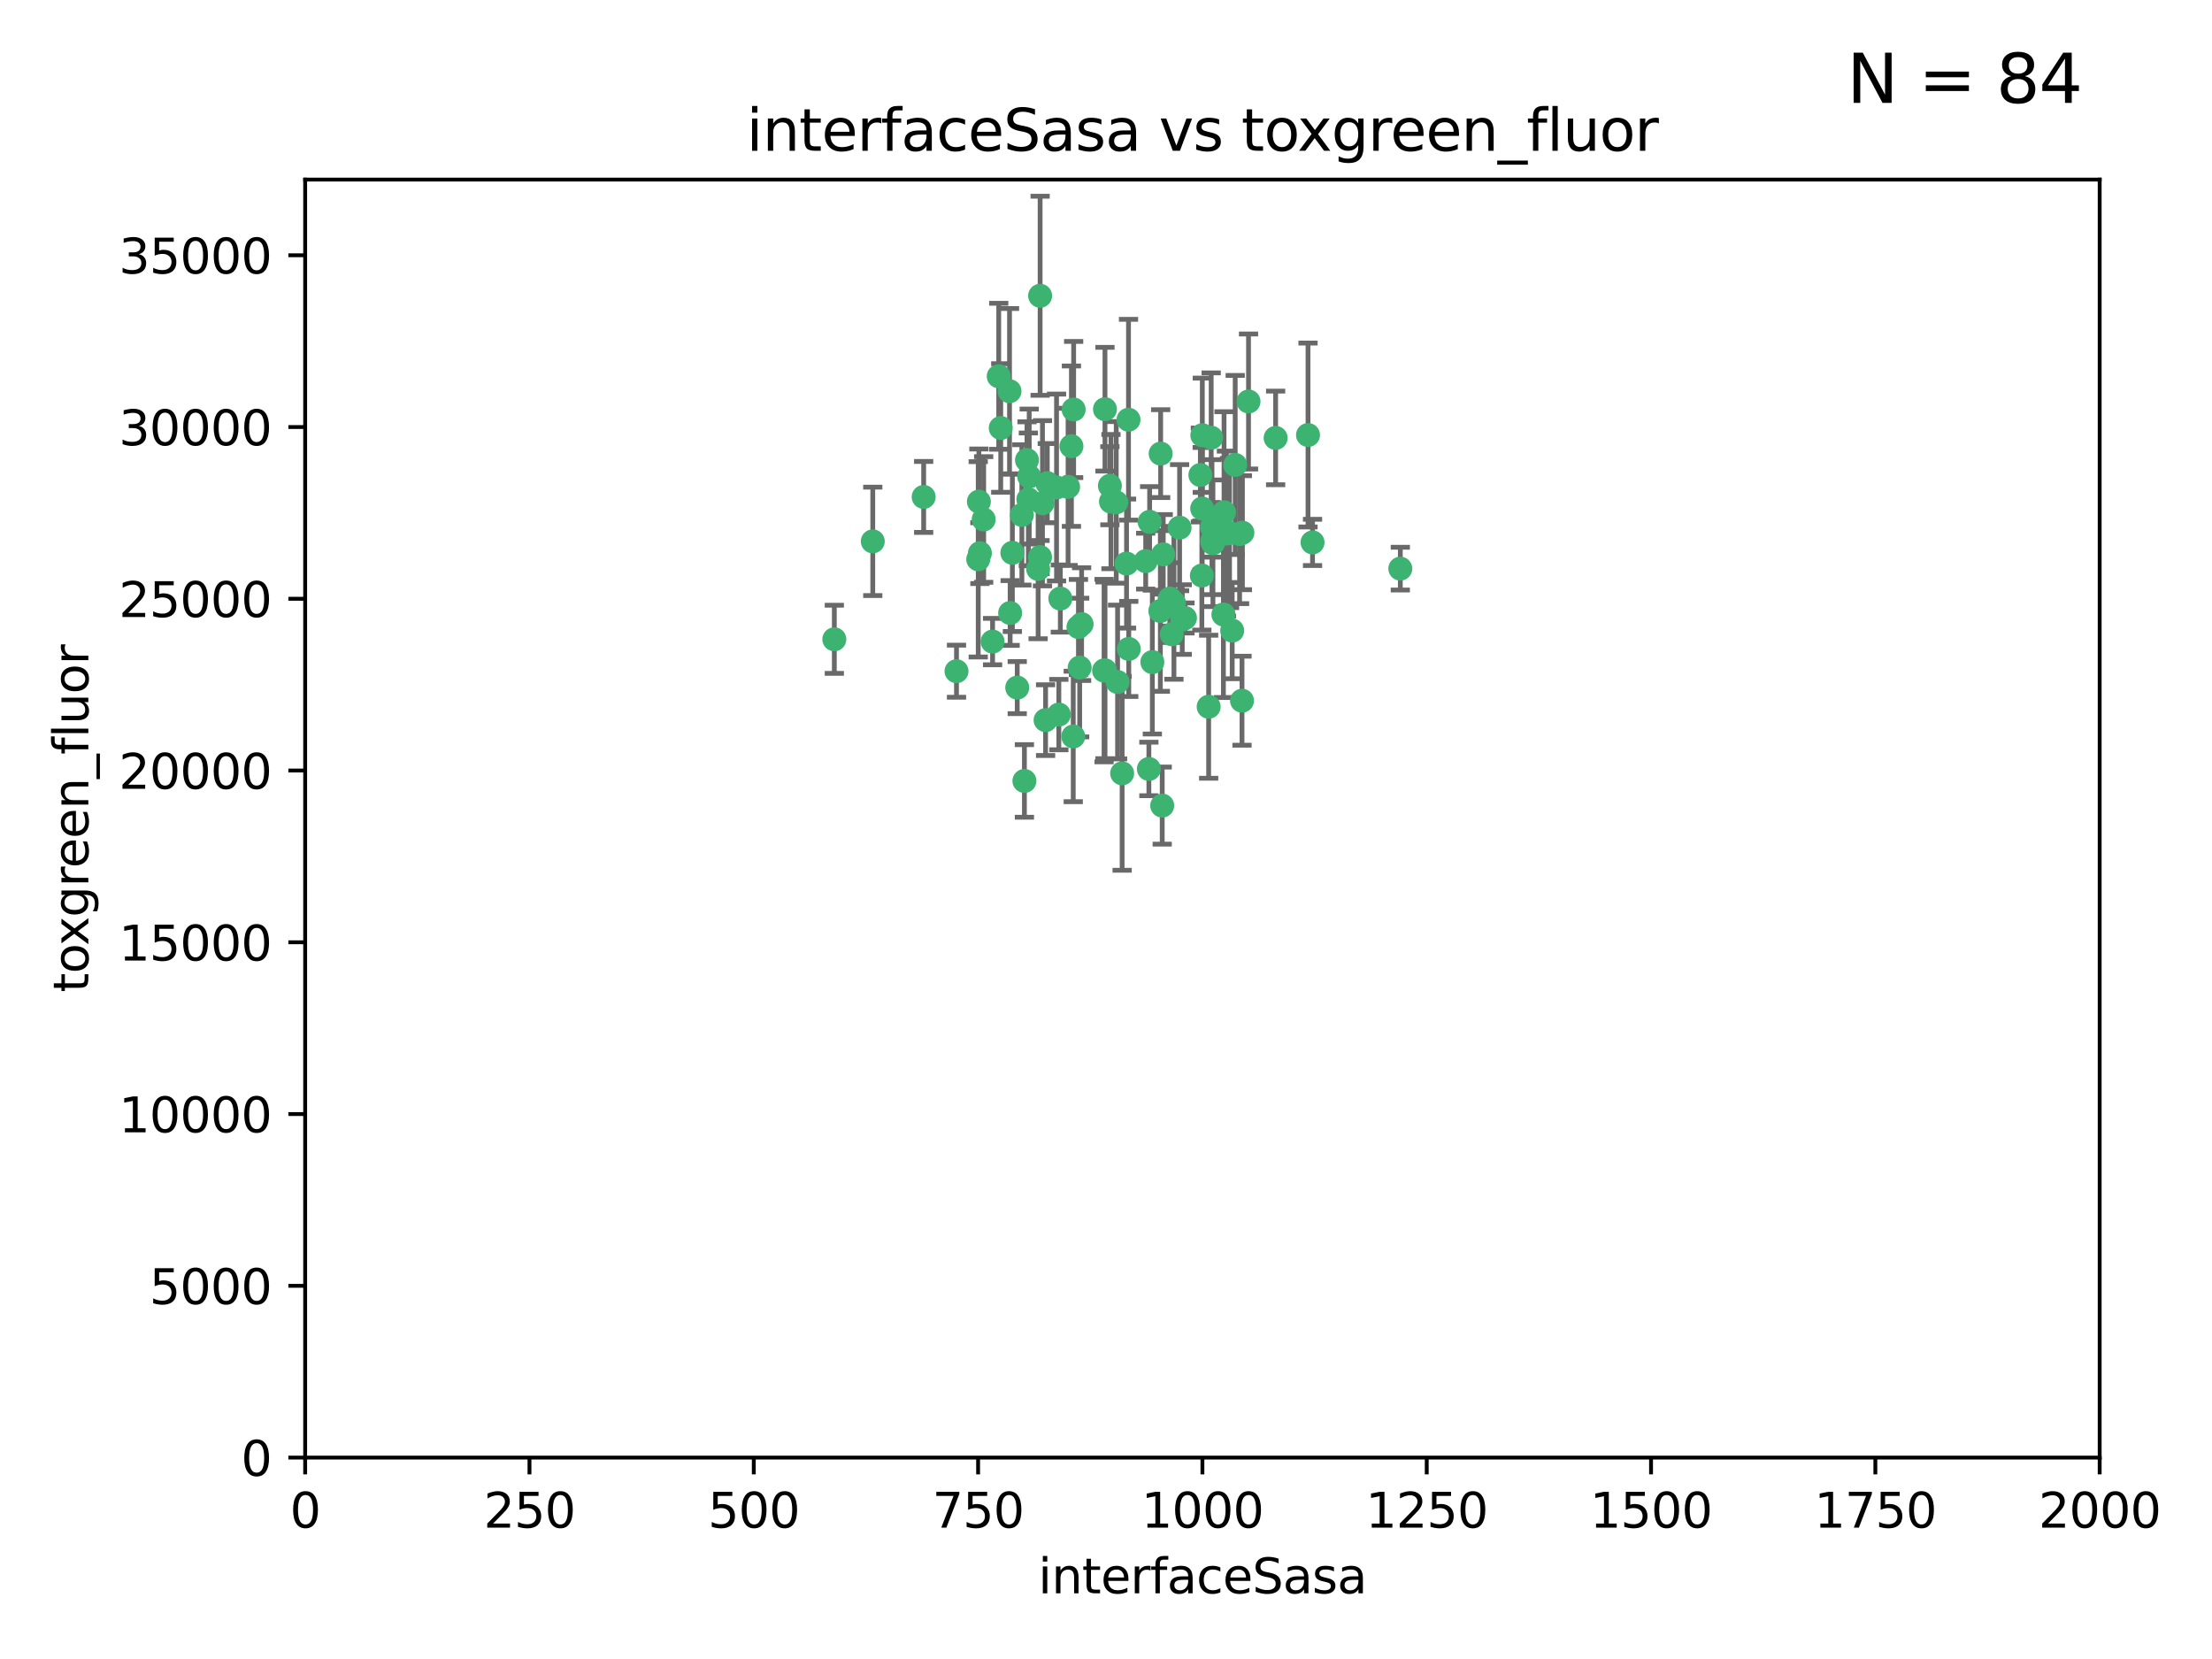 <?xml version="1.0" encoding="utf-8" standalone="no"?>
<!DOCTYPE svg PUBLIC "-//W3C//DTD SVG 1.1//EN"
  "http://www.w3.org/Graphics/SVG/1.1/DTD/svg11.dtd">
<svg xmlns:xlink="http://www.w3.org/1999/xlink" width="460.8pt" height="345.6pt" viewBox="0 0 460.8 345.6" xmlns="http://www.w3.org/2000/svg" version="1.1">
 <defs>
  <style type="text/css">*{stroke-linejoin: round; stroke-linecap: butt}</style>
 </defs>
 <g id="figure_1">
  <g id="patch_1">
   <path d="M 0 345.6 
L 460.8 345.6 
L 460.8 0 
L 0 0 
z
" style="fill: #ffffff"/>
  </g>
  <g id="axes_1">
   <g id="patch_2">
    <path d="M 63.571 303.64 
L 437.4 303.64 
L 437.4 37.411 
L 63.571 37.411 
z
" style="fill: #ffffff"/>
   </g>
   <g id="PathCollection_1">
    <defs>
     <path id="mbec352e361" d="M 0 1.118 
C 0.297 1.118 0.581 1 0.791 0.791 
C 1 0.581 1.118 0.297 1.118 0 
C 1.118 -0.297 1 -0.581 0.791 -0.791 
C 0.581 -1 0.297 -1.118 0 -1.118 
C -0.297 -1.118 -0.581 -1 -0.791 -0.791 
C -1 -0.581 -1.118 -0.297 -1.118 0 
C -1.118 0.297 -1 0.581 -0.791 0.791 
C -0.581 1 -0.297 1.118 0 1.118 
z
" style="stroke: #3cb371"/>
    </defs>
    <g clip-path="url(#p852c0ad956)">
     <use xlink:href="#mbec352e361" x="243.693" y="124.69" style="fill: #3cb371; stroke: #3cb371"/>
     <use xlink:href="#mbec352e361" x="272.484" y="90.623" style="fill: #3cb371; stroke: #3cb371"/>
     <use xlink:href="#mbec352e361" x="242.323" y="115.479" style="fill: #3cb371; stroke: #3cb371"/>
     <use xlink:href="#mbec352e361" x="231.435" y="104.496" style="fill: #3cb371; stroke: #3cb371"/>
     <use xlink:href="#mbec352e361" x="239.489" y="108.716" style="fill: #3cb371; stroke: #3cb371"/>
     <use xlink:href="#mbec352e361" x="250.437" y="105.937" style="fill: #3cb371; stroke: #3cb371"/>
     <use xlink:href="#mbec352e361" x="257.315" y="96.857" style="fill: #3cb371; stroke: #3cb371"/>
     <use xlink:href="#mbec352e361" x="218.168" y="100.649" style="fill: #3cb371; stroke: #3cb371"/>
     <use xlink:href="#mbec352e361" x="265.738" y="91.227" style="fill: #3cb371; stroke: #3cb371"/>
     <use xlink:href="#mbec352e361" x="254.987" y="106.718" style="fill: #3cb371; stroke: #3cb371"/>
     <use xlink:href="#mbec352e361" x="273.426" y="112.994" style="fill: #3cb371; stroke: #3cb371"/>
     <use xlink:href="#mbec352e361" x="220.886" y="124.689" style="fill: #3cb371; stroke: #3cb371"/>
     <use xlink:href="#mbec352e361" x="214.404" y="99.267" style="fill: #3cb371; stroke: #3cb371"/>
     <use xlink:href="#mbec352e361" x="212.875" y="107.264" style="fill: #3cb371; stroke: #3cb371"/>
     <use xlink:href="#mbec352e361" x="250.058" y="98.951" style="fill: #3cb371; stroke: #3cb371"/>
     <use xlink:href="#mbec352e361" x="241.787" y="94.5" style="fill: #3cb371; stroke: #3cb371"/>
     <use xlink:href="#mbec352e361" x="252.312" y="91.178" style="fill: #3cb371; stroke: #3cb371"/>
     <use xlink:href="#mbec352e361" x="258.229" y="111.261" style="fill: #3cb371; stroke: #3cb371"/>
     <use xlink:href="#mbec352e361" x="223.66" y="85.309" style="fill: #3cb371; stroke: #3cb371"/>
     <use xlink:href="#mbec352e361" x="230.194" y="139.64" style="fill: #3cb371; stroke: #3cb371"/>
     <use xlink:href="#mbec352e361" x="251.785" y="147.225" style="fill: #3cb371; stroke: #3cb371"/>
     <use xlink:href="#mbec352e361" x="234.68" y="117.402" style="fill: #3cb371; stroke: #3cb371"/>
     <use xlink:href="#mbec352e361" x="246.284" y="129.063" style="fill: #3cb371; stroke: #3cb371"/>
     <use xlink:href="#mbec352e361" x="255.489" y="111.157" style="fill: #3cb371; stroke: #3cb371"/>
     <use xlink:href="#mbec352e361" x="252.676" y="113.172" style="fill: #3cb371; stroke: #3cb371"/>
     <use xlink:href="#mbec352e361" x="256.689" y="131.368" style="fill: #3cb371; stroke: #3cb371"/>
     <use xlink:href="#mbec352e361" x="254.858" y="128.013" style="fill: #3cb371; stroke: #3cb371"/>
     <use xlink:href="#mbec352e361" x="244.553" y="125.579" style="fill: #3cb371; stroke: #3cb371"/>
     <use xlink:href="#mbec352e361" x="250.368" y="119.895" style="fill: #3cb371; stroke: #3cb371"/>
     <use xlink:href="#mbec352e361" x="230.187" y="85.244" style="fill: #3cb371; stroke: #3cb371"/>
     <use xlink:href="#mbec352e361" x="240.054" y="137.927" style="fill: #3cb371; stroke: #3cb371"/>
     <use xlink:href="#mbec352e361" x="235.088" y="87.434" style="fill: #3cb371; stroke: #3cb371"/>
     <use xlink:href="#mbec352e361" x="246.854" y="128.738" style="fill: #3cb371; stroke: #3cb371"/>
     <use xlink:href="#mbec352e361" x="258.816" y="110.968" style="fill: #3cb371; stroke: #3cb371"/>
     <use xlink:href="#mbec352e361" x="223.198" y="92.949" style="fill: #3cb371; stroke: #3cb371"/>
     <use xlink:href="#mbec352e361" x="258.734" y="145.968" style="fill: #3cb371; stroke: #3cb371"/>
     <use xlink:href="#mbec352e361" x="256.134" y="111.045" style="fill: #3cb371; stroke: #3cb371"/>
     <use xlink:href="#mbec352e361" x="233.762" y="161.102" style="fill: #3cb371; stroke: #3cb371"/>
     <use xlink:href="#mbec352e361" x="232.534" y="104.651" style="fill: #3cb371; stroke: #3cb371"/>
     <use xlink:href="#mbec352e361" x="235.142" y="135.185" style="fill: #3cb371; stroke: #3cb371"/>
     <use xlink:href="#mbec352e361" x="208.054" y="78.386" style="fill: #3cb371; stroke: #3cb371"/>
     <use xlink:href="#mbec352e361" x="220.097" y="101.557" style="fill: #3cb371; stroke: #3cb371"/>
     <use xlink:href="#mbec352e361" x="241.725" y="127.273" style="fill: #3cb371; stroke: #3cb371"/>
     <use xlink:href="#mbec352e361" x="238.669" y="116.895" style="fill: #3cb371; stroke: #3cb371"/>
     <use xlink:href="#mbec352e361" x="252.51" y="112.711" style="fill: #3cb371; stroke: #3cb371"/>
     <use xlink:href="#mbec352e361" x="206.772" y="133.651" style="fill: #3cb371; stroke: #3cb371"/>
     <use xlink:href="#mbec352e361" x="210.43" y="127.696" style="fill: #3cb371; stroke: #3cb371"/>
     <use xlink:href="#mbec352e361" x="217.166" y="104.837" style="fill: #3cb371; stroke: #3cb371"/>
     <use xlink:href="#mbec352e361" x="244.091" y="132.126" style="fill: #3cb371; stroke: #3cb371"/>
     <use xlink:href="#mbec352e361" x="211.908" y="143.24" style="fill: #3cb371; stroke: #3cb371"/>
     <use xlink:href="#mbec352e361" x="231.211" y="101.187" style="fill: #3cb371; stroke: #3cb371"/>
     <use xlink:href="#mbec352e361" x="214.228" y="104.027" style="fill: #3cb371; stroke: #3cb371"/>
     <use xlink:href="#mbec352e361" x="213.404" y="162.684" style="fill: #3cb371; stroke: #3cb371"/>
     <use xlink:href="#mbec352e361" x="204.131" y="115.229" style="fill: #3cb371; stroke: #3cb371"/>
     <use xlink:href="#mbec352e361" x="245.731" y="109.922" style="fill: #3cb371; stroke: #3cb371"/>
     <use xlink:href="#mbec352e361" x="216.677" y="61.614" style="fill: #3cb371; stroke: #3cb371"/>
     <use xlink:href="#mbec352e361" x="216.658" y="116.044" style="fill: #3cb371; stroke: #3cb371"/>
     <use xlink:href="#mbec352e361" x="204.916" y="108.215" style="fill: #3cb371; stroke: #3cb371"/>
     <use xlink:href="#mbec352e361" x="192.417" y="103.52" style="fill: #3cb371; stroke: #3cb371"/>
     <use xlink:href="#mbec352e361" x="222.501" y="101.422" style="fill: #3cb371; stroke: #3cb371"/>
     <use xlink:href="#mbec352e361" x="291.711" y="118.457" style="fill: #3cb371; stroke: #3cb371"/>
     <use xlink:href="#mbec352e361" x="224.916" y="139.063" style="fill: #3cb371; stroke: #3cb371"/>
     <use xlink:href="#mbec352e361" x="260.091" y="83.639" style="fill: #3cb371; stroke: #3cb371"/>
     <use xlink:href="#mbec352e361" x="250.465" y="90.667" style="fill: #3cb371; stroke: #3cb371"/>
     <use xlink:href="#mbec352e361" x="199.256" y="139.824" style="fill: #3cb371; stroke: #3cb371"/>
     <use xlink:href="#mbec352e361" x="216.26" y="118.525" style="fill: #3cb371; stroke: #3cb371"/>
     <use xlink:href="#mbec352e361" x="220.577" y="148.859" style="fill: #3cb371; stroke: #3cb371"/>
     <use xlink:href="#mbec352e361" x="242.11" y="167.821" style="fill: #3cb371; stroke: #3cb371"/>
     <use xlink:href="#mbec352e361" x="223.577" y="153.416" style="fill: #3cb371; stroke: #3cb371"/>
     <use xlink:href="#mbec352e361" x="208.473" y="89.16" style="fill: #3cb371; stroke: #3cb371"/>
     <use xlink:href="#mbec352e361" x="203.92" y="104.494" style="fill: #3cb371; stroke: #3cb371"/>
     <use xlink:href="#mbec352e361" x="181.815" y="112.776" style="fill: #3cb371; stroke: #3cb371"/>
     <use xlink:href="#mbec352e361" x="239.332" y="160.187" style="fill: #3cb371; stroke: #3cb371"/>
     <use xlink:href="#mbec352e361" x="210.301" y="81.492" style="fill: #3cb371; stroke: #3cb371"/>
     <use xlink:href="#mbec352e361" x="252.476" y="109.813" style="fill: #3cb371; stroke: #3cb371"/>
     <use xlink:href="#mbec352e361" x="224.662" y="130.623" style="fill: #3cb371; stroke: #3cb371"/>
     <use xlink:href="#mbec352e361" x="203.785" y="116.515" style="fill: #3cb371; stroke: #3cb371"/>
     <use xlink:href="#mbec352e361" x="213.94" y="95.836" style="fill: #3cb371; stroke: #3cb371"/>
     <use xlink:href="#mbec352e361" x="225.318" y="130.016" style="fill: #3cb371; stroke: #3cb371"/>
     <use xlink:href="#mbec352e361" x="232.811" y="142.074" style="fill: #3cb371; stroke: #3cb371"/>
     <use xlink:href="#mbec352e361" x="229.998" y="139.694" style="fill: #3cb371; stroke: #3cb371"/>
     <use xlink:href="#mbec352e361" x="217.815" y="150.018" style="fill: #3cb371; stroke: #3cb371"/>
     <use xlink:href="#mbec352e361" x="210.895" y="115.163" style="fill: #3cb371; stroke: #3cb371"/>
     <use xlink:href="#mbec352e361" x="173.806" y="133.177" style="fill: #3cb371; stroke: #3cb371"/>
    </g>
   </g>
   <g id="matplotlib.axis_1">
    <g id="xtick_1">
     <g id="line2d_1">
      <defs>
       <path id="m454675caa6" d="M 0 0 
L 0 3.5 
" style="stroke: #000000; stroke-width: 0.8"/>
      </defs>
      <g>
       <use xlink:href="#m454675caa6" x="63.571" y="303.64" style="stroke: #000000; stroke-width: 0.8"/>
      </g>
     </g>
     <g id="text_1">
      <!-- 0 -->
      <g transform="translate(60.39 318.238)scale(0.1 -0.1)">
       <defs>
        <path id="DejaVuSans-30" d="M 2034 4250 
Q 1547 4250 1301 3770 
Q 1056 3291 1056 2328 
Q 1056 1369 1301 889 
Q 1547 409 2034 409 
Q 2525 409 2770 889 
Q 3016 1369 3016 2328 
Q 3016 3291 2770 3770 
Q 2525 4250 2034 4250 
z
M 2034 4750 
Q 2819 4750 3233 4129 
Q 3647 3509 3647 2328 
Q 3647 1150 3233 529 
Q 2819 -91 2034 -91 
Q 1250 -91 836 529 
Q 422 1150 422 2328 
Q 422 3509 836 4129 
Q 1250 4750 2034 4750 
z
" transform="scale(0.016)"/>
       </defs>
       <use xlink:href="#DejaVuSans-30"/>
      </g>
     </g>
    </g>
    <g id="xtick_2">
     <g id="line2d_2">
      <g>
       <use xlink:href="#m454675caa6" x="110.3" y="303.64" style="stroke: #000000; stroke-width: 0.8"/>
      </g>
     </g>
     <g id="text_2">
      <!-- 250 -->
      <g transform="translate(100.756 318.238)scale(0.1 -0.1)">
       <defs>
        <path id="DejaVuSans-32" d="M 1228 531 
L 3431 531 
L 3431 0 
L 469 0 
L 469 531 
Q 828 903 1448 1529 
Q 2069 2156 2228 2338 
Q 2531 2678 2651 2914 
Q 2772 3150 2772 3378 
Q 2772 3750 2511 3984 
Q 2250 4219 1831 4219 
Q 1534 4219 1204 4116 
Q 875 4013 500 3803 
L 500 4441 
Q 881 4594 1212 4672 
Q 1544 4750 1819 4750 
Q 2544 4750 2975 4387 
Q 3406 4025 3406 3419 
Q 3406 3131 3298 2873 
Q 3191 2616 2906 2266 
Q 2828 2175 2409 1742 
Q 1991 1309 1228 531 
z
" transform="scale(0.016)"/>
        <path id="DejaVuSans-35" d="M 691 4666 
L 3169 4666 
L 3169 4134 
L 1269 4134 
L 1269 2991 
Q 1406 3038 1543 3061 
Q 1681 3084 1819 3084 
Q 2600 3084 3056 2656 
Q 3513 2228 3513 1497 
Q 3513 744 3044 326 
Q 2575 -91 1722 -91 
Q 1428 -91 1123 -41 
Q 819 9 494 109 
L 494 744 
Q 775 591 1075 516 
Q 1375 441 1709 441 
Q 2250 441 2565 725 
Q 2881 1009 2881 1497 
Q 2881 1984 2565 2268 
Q 2250 2553 1709 2553 
Q 1456 2553 1204 2497 
Q 953 2441 691 2322 
L 691 4666 
z
" transform="scale(0.016)"/>
       </defs>
       <use xlink:href="#DejaVuSans-32"/>
       <use xlink:href="#DejaVuSans-35" x="63.623"/>
       <use xlink:href="#DejaVuSans-30" x="127.246"/>
      </g>
     </g>
    </g>
    <g id="xtick_3">
     <g id="line2d_3">
      <g>
       <use xlink:href="#m454675caa6" x="157.028" y="303.64" style="stroke: #000000; stroke-width: 0.8"/>
      </g>
     </g>
     <g id="text_3">
      <!-- 500 -->
      <g transform="translate(147.485 318.238)scale(0.1 -0.1)">
       <use xlink:href="#DejaVuSans-35"/>
       <use xlink:href="#DejaVuSans-30" x="63.623"/>
       <use xlink:href="#DejaVuSans-30" x="127.246"/>
      </g>
     </g>
    </g>
    <g id="xtick_4">
     <g id="line2d_4">
      <g>
       <use xlink:href="#m454675caa6" x="203.757" y="303.64" style="stroke: #000000; stroke-width: 0.8"/>
      </g>
     </g>
     <g id="text_4">
      <!-- 750 -->
      <g transform="translate(194.213 318.238)scale(0.1 -0.1)">
       <defs>
        <path id="DejaVuSans-37" d="M 525 4666 
L 3525 4666 
L 3525 4397 
L 1831 0 
L 1172 0 
L 2766 4134 
L 525 4134 
L 525 4666 
z
" transform="scale(0.016)"/>
       </defs>
       <use xlink:href="#DejaVuSans-37"/>
       <use xlink:href="#DejaVuSans-35" x="63.623"/>
       <use xlink:href="#DejaVuSans-30" x="127.246"/>
      </g>
     </g>
    </g>
    <g id="xtick_5">
     <g id="line2d_5">
      <g>
       <use xlink:href="#m454675caa6" x="250.486" y="303.64" style="stroke: #000000; stroke-width: 0.8"/>
      </g>
     </g>
     <g id="text_5">
      <!-- 1000 -->
      <g transform="translate(237.761 318.238)scale(0.1 -0.1)">
       <defs>
        <path id="DejaVuSans-31" d="M 794 531 
L 1825 531 
L 1825 4091 
L 703 3866 
L 703 4441 
L 1819 4666 
L 2450 4666 
L 2450 531 
L 3481 531 
L 3481 0 
L 794 0 
L 794 531 
z
" transform="scale(0.016)"/>
       </defs>
       <use xlink:href="#DejaVuSans-31"/>
       <use xlink:href="#DejaVuSans-30" x="63.623"/>
       <use xlink:href="#DejaVuSans-30" x="127.246"/>
       <use xlink:href="#DejaVuSans-30" x="190.869"/>
      </g>
     </g>
    </g>
    <g id="xtick_6">
     <g id="line2d_6">
      <g>
       <use xlink:href="#m454675caa6" x="297.214" y="303.64" style="stroke: #000000; stroke-width: 0.8"/>
      </g>
     </g>
     <g id="text_6">
      <!-- 1250 -->
      <g transform="translate(284.489 318.238)scale(0.1 -0.1)">
       <use xlink:href="#DejaVuSans-31"/>
       <use xlink:href="#DejaVuSans-32" x="63.623"/>
       <use xlink:href="#DejaVuSans-35" x="127.246"/>
       <use xlink:href="#DejaVuSans-30" x="190.869"/>
      </g>
     </g>
    </g>
    <g id="xtick_7">
     <g id="line2d_7">
      <g>
       <use xlink:href="#m454675caa6" x="343.943" y="303.64" style="stroke: #000000; stroke-width: 0.8"/>
      </g>
     </g>
     <g id="text_7">
      <!-- 1500 -->
      <g transform="translate(331.218 318.238)scale(0.1 -0.1)">
       <use xlink:href="#DejaVuSans-31"/>
       <use xlink:href="#DejaVuSans-35" x="63.623"/>
       <use xlink:href="#DejaVuSans-30" x="127.246"/>
       <use xlink:href="#DejaVuSans-30" x="190.869"/>
      </g>
     </g>
    </g>
    <g id="xtick_8">
     <g id="line2d_8">
      <g>
       <use xlink:href="#m454675caa6" x="390.671" y="303.64" style="stroke: #000000; stroke-width: 0.8"/>
      </g>
     </g>
     <g id="text_8">
      <!-- 1750 -->
      <g transform="translate(377.946 318.238)scale(0.1 -0.1)">
       <use xlink:href="#DejaVuSans-31"/>
       <use xlink:href="#DejaVuSans-37" x="63.623"/>
       <use xlink:href="#DejaVuSans-35" x="127.246"/>
       <use xlink:href="#DejaVuSans-30" x="190.869"/>
      </g>
     </g>
    </g>
    <g id="xtick_9">
     <g id="line2d_9">
      <g>
       <use xlink:href="#m454675caa6" x="437.4" y="303.64" style="stroke: #000000; stroke-width: 0.8"/>
      </g>
     </g>
     <g id="text_9">
      <!-- 2000 -->
      <g transform="translate(424.675 318.238)scale(0.1 -0.1)">
       <use xlink:href="#DejaVuSans-32"/>
       <use xlink:href="#DejaVuSans-30" x="63.623"/>
       <use xlink:href="#DejaVuSans-30" x="127.246"/>
       <use xlink:href="#DejaVuSans-30" x="190.869"/>
      </g>
     </g>
    </g>
    <g id="text_10">
     <!-- interfaceSasa -->
     <g transform="translate(216.279 331.917)scale(0.1 -0.1)">
      <defs>
       <path id="DejaVuSans-69" d="M 603 3500 
L 1178 3500 
L 1178 0 
L 603 0 
L 603 3500 
z
M 603 4863 
L 1178 4863 
L 1178 4134 
L 603 4134 
L 603 4863 
z
" transform="scale(0.016)"/>
       <path id="DejaVuSans-6e" d="M 3513 2113 
L 3513 0 
L 2938 0 
L 2938 2094 
Q 2938 2591 2744 2837 
Q 2550 3084 2163 3084 
Q 1697 3084 1428 2787 
Q 1159 2491 1159 1978 
L 1159 0 
L 581 0 
L 581 3500 
L 1159 3500 
L 1159 2956 
Q 1366 3272 1645 3428 
Q 1925 3584 2291 3584 
Q 2894 3584 3203 3211 
Q 3513 2838 3513 2113 
z
" transform="scale(0.016)"/>
       <path id="DejaVuSans-74" d="M 1172 4494 
L 1172 3500 
L 2356 3500 
L 2356 3053 
L 1172 3053 
L 1172 1153 
Q 1172 725 1289 603 
Q 1406 481 1766 481 
L 2356 481 
L 2356 0 
L 1766 0 
Q 1100 0 847 248 
Q 594 497 594 1153 
L 594 3053 
L 172 3053 
L 172 3500 
L 594 3500 
L 594 4494 
L 1172 4494 
z
" transform="scale(0.016)"/>
       <path id="DejaVuSans-65" d="M 3597 1894 
L 3597 1613 
L 953 1613 
Q 991 1019 1311 708 
Q 1631 397 2203 397 
Q 2534 397 2845 478 
Q 3156 559 3463 722 
L 3463 178 
Q 3153 47 2828 -22 
Q 2503 -91 2169 -91 
Q 1331 -91 842 396 
Q 353 884 353 1716 
Q 353 2575 817 3079 
Q 1281 3584 2069 3584 
Q 2775 3584 3186 3129 
Q 3597 2675 3597 1894 
z
M 3022 2063 
Q 3016 2534 2758 2815 
Q 2500 3097 2075 3097 
Q 1594 3097 1305 2825 
Q 1016 2553 972 2059 
L 3022 2063 
z
" transform="scale(0.016)"/>
       <path id="DejaVuSans-72" d="M 2631 2963 
Q 2534 3019 2420 3045 
Q 2306 3072 2169 3072 
Q 1681 3072 1420 2755 
Q 1159 2438 1159 1844 
L 1159 0 
L 581 0 
L 581 3500 
L 1159 3500 
L 1159 2956 
Q 1341 3275 1631 3429 
Q 1922 3584 2338 3584 
Q 2397 3584 2469 3576 
Q 2541 3569 2628 3553 
L 2631 2963 
z
" transform="scale(0.016)"/>
       <path id="DejaVuSans-66" d="M 2375 4863 
L 2375 4384 
L 1825 4384 
Q 1516 4384 1395 4259 
Q 1275 4134 1275 3809 
L 1275 3500 
L 2222 3500 
L 2222 3053 
L 1275 3053 
L 1275 0 
L 697 0 
L 697 3053 
L 147 3053 
L 147 3500 
L 697 3500 
L 697 3744 
Q 697 4328 969 4595 
Q 1241 4863 1831 4863 
L 2375 4863 
z
" transform="scale(0.016)"/>
       <path id="DejaVuSans-61" d="M 2194 1759 
Q 1497 1759 1228 1600 
Q 959 1441 959 1056 
Q 959 750 1161 570 
Q 1363 391 1709 391 
Q 2188 391 2477 730 
Q 2766 1069 2766 1631 
L 2766 1759 
L 2194 1759 
z
M 3341 1997 
L 3341 0 
L 2766 0 
L 2766 531 
Q 2569 213 2275 61 
Q 1981 -91 1556 -91 
Q 1019 -91 701 211 
Q 384 513 384 1019 
Q 384 1609 779 1909 
Q 1175 2209 1959 2209 
L 2766 2209 
L 2766 2266 
Q 2766 2663 2505 2880 
Q 2244 3097 1772 3097 
Q 1472 3097 1187 3025 
Q 903 2953 641 2809 
L 641 3341 
Q 956 3463 1253 3523 
Q 1550 3584 1831 3584 
Q 2591 3584 2966 3190 
Q 3341 2797 3341 1997 
z
" transform="scale(0.016)"/>
       <path id="DejaVuSans-63" d="M 3122 3366 
L 3122 2828 
Q 2878 2963 2633 3030 
Q 2388 3097 2138 3097 
Q 1578 3097 1268 2742 
Q 959 2388 959 1747 
Q 959 1106 1268 751 
Q 1578 397 2138 397 
Q 2388 397 2633 464 
Q 2878 531 3122 666 
L 3122 134 
Q 2881 22 2623 -34 
Q 2366 -91 2075 -91 
Q 1284 -91 818 406 
Q 353 903 353 1747 
Q 353 2603 823 3093 
Q 1294 3584 2113 3584 
Q 2378 3584 2631 3529 
Q 2884 3475 3122 3366 
z
" transform="scale(0.016)"/>
       <path id="DejaVuSans-53" d="M 3425 4513 
L 3425 3897 
Q 3066 4069 2747 4153 
Q 2428 4238 2131 4238 
Q 1616 4238 1336 4038 
Q 1056 3838 1056 3469 
Q 1056 3159 1242 3001 
Q 1428 2844 1947 2747 
L 2328 2669 
Q 3034 2534 3370 2195 
Q 3706 1856 3706 1288 
Q 3706 609 3251 259 
Q 2797 -91 1919 -91 
Q 1588 -91 1214 -16 
Q 841 59 441 206 
L 441 856 
Q 825 641 1194 531 
Q 1563 422 1919 422 
Q 2459 422 2753 634 
Q 3047 847 3047 1241 
Q 3047 1584 2836 1778 
Q 2625 1972 2144 2069 
L 1759 2144 
Q 1053 2284 737 2584 
Q 422 2884 422 3419 
Q 422 4038 858 4394 
Q 1294 4750 2059 4750 
Q 2388 4750 2728 4690 
Q 3069 4631 3425 4513 
z
" transform="scale(0.016)"/>
       <path id="DejaVuSans-73" d="M 2834 3397 
L 2834 2853 
Q 2591 2978 2328 3040 
Q 2066 3103 1784 3103 
Q 1356 3103 1142 2972 
Q 928 2841 928 2578 
Q 928 2378 1081 2264 
Q 1234 2150 1697 2047 
L 1894 2003 
Q 2506 1872 2764 1633 
Q 3022 1394 3022 966 
Q 3022 478 2636 193 
Q 2250 -91 1575 -91 
Q 1294 -91 989 -36 
Q 684 19 347 128 
L 347 722 
Q 666 556 975 473 
Q 1284 391 1588 391 
Q 1994 391 2212 530 
Q 2431 669 2431 922 
Q 2431 1156 2273 1281 
Q 2116 1406 1581 1522 
L 1381 1569 
Q 847 1681 609 1914 
Q 372 2147 372 2553 
Q 372 3047 722 3315 
Q 1072 3584 1716 3584 
Q 2034 3584 2315 3537 
Q 2597 3491 2834 3397 
z
" transform="scale(0.016)"/>
      </defs>
      <use xlink:href="#DejaVuSans-69"/>
      <use xlink:href="#DejaVuSans-6e" x="27.783"/>
      <use xlink:href="#DejaVuSans-74" x="91.162"/>
      <use xlink:href="#DejaVuSans-65" x="130.371"/>
      <use xlink:href="#DejaVuSans-72" x="191.895"/>
      <use xlink:href="#DejaVuSans-66" x="233.008"/>
      <use xlink:href="#DejaVuSans-61" x="268.213"/>
      <use xlink:href="#DejaVuSans-63" x="329.492"/>
      <use xlink:href="#DejaVuSans-65" x="384.473"/>
      <use xlink:href="#DejaVuSans-53" x="445.996"/>
      <use xlink:href="#DejaVuSans-61" x="509.473"/>
      <use xlink:href="#DejaVuSans-73" x="570.752"/>
      <use xlink:href="#DejaVuSans-61" x="622.852"/>
     </g>
    </g>
   </g>
   <g id="matplotlib.axis_2">
    <g id="ytick_1">
     <g id="line2d_10">
      <defs>
       <path id="m5cfa86dc52" d="M 0 0 
L -3.5 0 
" style="stroke: #000000; stroke-width: 0.8"/>
      </defs>
      <g>
       <use xlink:href="#m5cfa86dc52" x="63.571" y="303.64" style="stroke: #000000; stroke-width: 0.8"/>
      </g>
     </g>
     <g id="text_11">
      <!-- 0 -->
      <g transform="translate(50.209 307.439)scale(0.1 -0.1)">
       <use xlink:href="#DejaVuSans-30"/>
      </g>
     </g>
    </g>
    <g id="ytick_2">
     <g id="line2d_11">
      <g>
       <use xlink:href="#m5cfa86dc52" x="63.571" y="267.859" style="stroke: #000000; stroke-width: 0.8"/>
      </g>
     </g>
     <g id="text_12">
      <!-- 5000 -->
      <g transform="translate(31.121 271.658)scale(0.1 -0.1)">
       <use xlink:href="#DejaVuSans-35"/>
       <use xlink:href="#DejaVuSans-30" x="63.623"/>
       <use xlink:href="#DejaVuSans-30" x="127.246"/>
       <use xlink:href="#DejaVuSans-30" x="190.869"/>
      </g>
     </g>
    </g>
    <g id="ytick_3">
     <g id="line2d_12">
      <g>
       <use xlink:href="#m5cfa86dc52" x="63.571" y="232.078" style="stroke: #000000; stroke-width: 0.8"/>
      </g>
     </g>
     <g id="text_13">
      <!-- 10000 -->
      <g transform="translate(24.759 235.878)scale(0.1 -0.1)">
       <use xlink:href="#DejaVuSans-31"/>
       <use xlink:href="#DejaVuSans-30" x="63.623"/>
       <use xlink:href="#DejaVuSans-30" x="127.246"/>
       <use xlink:href="#DejaVuSans-30" x="190.869"/>
       <use xlink:href="#DejaVuSans-30" x="254.492"/>
      </g>
     </g>
    </g>
    <g id="ytick_4">
     <g id="line2d_13">
      <g>
       <use xlink:href="#m5cfa86dc52" x="63.571" y="196.298" style="stroke: #000000; stroke-width: 0.8"/>
      </g>
     </g>
     <g id="text_14">
      <!-- 15000 -->
      <g transform="translate(24.759 200.097)scale(0.1 -0.1)">
       <use xlink:href="#DejaVuSans-31"/>
       <use xlink:href="#DejaVuSans-35" x="63.623"/>
       <use xlink:href="#DejaVuSans-30" x="127.246"/>
       <use xlink:href="#DejaVuSans-30" x="190.869"/>
       <use xlink:href="#DejaVuSans-30" x="254.492"/>
      </g>
     </g>
    </g>
    <g id="ytick_5">
     <g id="line2d_14">
      <g>
       <use xlink:href="#m5cfa86dc52" x="63.571" y="160.517" style="stroke: #000000; stroke-width: 0.8"/>
      </g>
     </g>
     <g id="text_15">
      <!-- 20000 -->
      <g transform="translate(24.759 164.316)scale(0.1 -0.1)">
       <use xlink:href="#DejaVuSans-32"/>
       <use xlink:href="#DejaVuSans-30" x="63.623"/>
       <use xlink:href="#DejaVuSans-30" x="127.246"/>
       <use xlink:href="#DejaVuSans-30" x="190.869"/>
       <use xlink:href="#DejaVuSans-30" x="254.492"/>
      </g>
     </g>
    </g>
    <g id="ytick_6">
     <g id="line2d_15">
      <g>
       <use xlink:href="#m5cfa86dc52" x="63.571" y="124.736" style="stroke: #000000; stroke-width: 0.8"/>
      </g>
     </g>
     <g id="text_16">
      <!-- 25000 -->
      <g transform="translate(24.759 128.535)scale(0.1 -0.1)">
       <use xlink:href="#DejaVuSans-32"/>
       <use xlink:href="#DejaVuSans-35" x="63.623"/>
       <use xlink:href="#DejaVuSans-30" x="127.246"/>
       <use xlink:href="#DejaVuSans-30" x="190.869"/>
       <use xlink:href="#DejaVuSans-30" x="254.492"/>
      </g>
     </g>
    </g>
    <g id="ytick_7">
     <g id="line2d_16">
      <g>
       <use xlink:href="#m5cfa86dc52" x="63.571" y="88.955" style="stroke: #000000; stroke-width: 0.8"/>
      </g>
     </g>
     <g id="text_17">
      <!-- 30000 -->
      <g transform="translate(24.759 92.754)scale(0.1 -0.1)">
       <defs>
        <path id="DejaVuSans-33" d="M 2597 2516 
Q 3050 2419 3304 2112 
Q 3559 1806 3559 1356 
Q 3559 666 3084 287 
Q 2609 -91 1734 -91 
Q 1441 -91 1130 -33 
Q 819 25 488 141 
L 488 750 
Q 750 597 1062 519 
Q 1375 441 1716 441 
Q 2309 441 2620 675 
Q 2931 909 2931 1356 
Q 2931 1769 2642 2001 
Q 2353 2234 1838 2234 
L 1294 2234 
L 1294 2753 
L 1863 2753 
Q 2328 2753 2575 2939 
Q 2822 3125 2822 3475 
Q 2822 3834 2567 4026 
Q 2313 4219 1838 4219 
Q 1578 4219 1281 4162 
Q 984 4106 628 3988 
L 628 4550 
Q 988 4650 1302 4700 
Q 1616 4750 1894 4750 
Q 2613 4750 3031 4423 
Q 3450 4097 3450 3541 
Q 3450 3153 3228 2886 
Q 3006 2619 2597 2516 
z
" transform="scale(0.016)"/>
       </defs>
       <use xlink:href="#DejaVuSans-33"/>
       <use xlink:href="#DejaVuSans-30" x="63.623"/>
       <use xlink:href="#DejaVuSans-30" x="127.246"/>
       <use xlink:href="#DejaVuSans-30" x="190.869"/>
       <use xlink:href="#DejaVuSans-30" x="254.492"/>
      </g>
     </g>
    </g>
    <g id="ytick_8">
     <g id="line2d_17">
      <g>
       <use xlink:href="#m5cfa86dc52" x="63.571" y="53.174" style="stroke: #000000; stroke-width: 0.8"/>
      </g>
     </g>
     <g id="text_18">
      <!-- 35000 -->
      <g transform="translate(24.759 56.974)scale(0.1 -0.1)">
       <use xlink:href="#DejaVuSans-33"/>
       <use xlink:href="#DejaVuSans-35" x="63.623"/>
       <use xlink:href="#DejaVuSans-30" x="127.246"/>
       <use xlink:href="#DejaVuSans-30" x="190.869"/>
       <use xlink:href="#DejaVuSans-30" x="254.492"/>
      </g>
     </g>
    </g>
    <g id="text_19">
     <!-- toxgreen_fluor -->
     <g transform="translate(18.401 206.72)rotate(-90)scale(0.1 -0.1)">
      <defs>
       <path id="DejaVuSans-6f" d="M 1959 3097 
Q 1497 3097 1228 2736 
Q 959 2375 959 1747 
Q 959 1119 1226 758 
Q 1494 397 1959 397 
Q 2419 397 2687 759 
Q 2956 1122 2956 1747 
Q 2956 2369 2687 2733 
Q 2419 3097 1959 3097 
z
M 1959 3584 
Q 2709 3584 3137 3096 
Q 3566 2609 3566 1747 
Q 3566 888 3137 398 
Q 2709 -91 1959 -91 
Q 1206 -91 779 398 
Q 353 888 353 1747 
Q 353 2609 779 3096 
Q 1206 3584 1959 3584 
z
" transform="scale(0.016)"/>
       <path id="DejaVuSans-78" d="M 3513 3500 
L 2247 1797 
L 3578 0 
L 2900 0 
L 1881 1375 
L 863 0 
L 184 0 
L 1544 1831 
L 300 3500 
L 978 3500 
L 1906 2253 
L 2834 3500 
L 3513 3500 
z
" transform="scale(0.016)"/>
       <path id="DejaVuSans-67" d="M 2906 1791 
Q 2906 2416 2648 2759 
Q 2391 3103 1925 3103 
Q 1463 3103 1205 2759 
Q 947 2416 947 1791 
Q 947 1169 1205 825 
Q 1463 481 1925 481 
Q 2391 481 2648 825 
Q 2906 1169 2906 1791 
z
M 3481 434 
Q 3481 -459 3084 -895 
Q 2688 -1331 1869 -1331 
Q 1566 -1331 1297 -1286 
Q 1028 -1241 775 -1147 
L 775 -588 
Q 1028 -725 1275 -790 
Q 1522 -856 1778 -856 
Q 2344 -856 2625 -561 
Q 2906 -266 2906 331 
L 2906 616 
Q 2728 306 2450 153 
Q 2172 0 1784 0 
Q 1141 0 747 490 
Q 353 981 353 1791 
Q 353 2603 747 3093 
Q 1141 3584 1784 3584 
Q 2172 3584 2450 3431 
Q 2728 3278 2906 2969 
L 2906 3500 
L 3481 3500 
L 3481 434 
z
" transform="scale(0.016)"/>
       <path id="DejaVuSans-5f" d="M 3263 -1063 
L 3263 -1509 
L -63 -1509 
L -63 -1063 
L 3263 -1063 
z
" transform="scale(0.016)"/>
       <path id="DejaVuSans-6c" d="M 603 4863 
L 1178 4863 
L 1178 0 
L 603 0 
L 603 4863 
z
" transform="scale(0.016)"/>
       <path id="DejaVuSans-75" d="M 544 1381 
L 544 3500 
L 1119 3500 
L 1119 1403 
Q 1119 906 1312 657 
Q 1506 409 1894 409 
Q 2359 409 2629 706 
Q 2900 1003 2900 1516 
L 2900 3500 
L 3475 3500 
L 3475 0 
L 2900 0 
L 2900 538 
Q 2691 219 2414 64 
Q 2138 -91 1772 -91 
Q 1169 -91 856 284 
Q 544 659 544 1381 
z
M 1991 3584 
L 1991 3584 
z
" transform="scale(0.016)"/>
      </defs>
      <use xlink:href="#DejaVuSans-74"/>
      <use xlink:href="#DejaVuSans-6f" x="39.209"/>
      <use xlink:href="#DejaVuSans-78" x="97.266"/>
      <use xlink:href="#DejaVuSans-67" x="156.445"/>
      <use xlink:href="#DejaVuSans-72" x="219.922"/>
      <use xlink:href="#DejaVuSans-65" x="258.785"/>
      <use xlink:href="#DejaVuSans-65" x="320.309"/>
      <use xlink:href="#DejaVuSans-6e" x="381.832"/>
      <use xlink:href="#DejaVuSans-5f" x="445.211"/>
      <use xlink:href="#DejaVuSans-66" x="495.211"/>
      <use xlink:href="#DejaVuSans-6c" x="530.416"/>
      <use xlink:href="#DejaVuSans-75" x="558.199"/>
      <use xlink:href="#DejaVuSans-6f" x="621.578"/>
      <use xlink:href="#DejaVuSans-72" x="682.76"/>
     </g>
    </g>
   </g>
   <g id="LineCollection_1">
    <path d="M 243.693 132.143 
L 243.693 117.237 
" clip-path="url(#p852c0ad956)" style="fill: none; stroke: #696969"/>
    <path d="M 272.484 109.781 
L 272.484 71.466 
" clip-path="url(#p852c0ad956)" style="fill: none; stroke: #696969"/>
    <path d="M 242.323 123.766 
L 242.323 107.191 
" clip-path="url(#p852c0ad956)" style="fill: none; stroke: #696969"/>
    <path d="M 231.435 118.477 
L 231.435 90.515 
" clip-path="url(#p852c0ad956)" style="fill: none; stroke: #696969"/>
    <path d="M 239.489 116.059 
L 239.489 101.373 
" clip-path="url(#p852c0ad956)" style="fill: none; stroke: #696969"/>
    <path d="M 250.437 118.658 
L 250.437 93.215 
" clip-path="url(#p852c0ad956)" style="fill: none; stroke: #696969"/>
    <path d="M 257.315 115.505 
L 257.315 78.209 
" clip-path="url(#p852c0ad956)" style="fill: none; stroke: #696969"/>
    <path d="M 218.168 108.898 
L 218.168 92.4 
" clip-path="url(#p852c0ad956)" style="fill: none; stroke: #696969"/>
    <path d="M 265.738 100.977 
L 265.738 81.478 
" clip-path="url(#p852c0ad956)" style="fill: none; stroke: #696969"/>
    <path d="M 254.987 127.664 
L 254.987 85.772 
" clip-path="url(#p852c0ad956)" style="fill: none; stroke: #696969"/>
    <path d="M 273.426 117.812 
L 273.426 108.176 
" clip-path="url(#p852c0ad956)" style="fill: none; stroke: #696969"/>
    <path d="M 220.886 131.683 
L 220.886 117.696 
" clip-path="url(#p852c0ad956)" style="fill: none; stroke: #696969"/>
    <path d="M 214.404 113.322 
L 214.404 85.213 
" clip-path="url(#p852c0ad956)" style="fill: none; stroke: #696969"/>
    <path d="M 212.875 121.88 
L 212.875 92.647 
" clip-path="url(#p852c0ad956)" style="fill: none; stroke: #696969"/>
    <path d="M 250.058 108.729 
L 250.058 89.172 
" clip-path="url(#p852c0ad956)" style="fill: none; stroke: #696969"/>
    <path d="M 241.787 103.651 
L 241.787 85.348 
" clip-path="url(#p852c0ad956)" style="fill: none; stroke: #696969"/>
    <path d="M 252.312 104.675 
L 252.312 77.682 
" clip-path="url(#p852c0ad956)" style="fill: none; stroke: #696969"/>
    <path d="M 258.229 125.753 
L 258.229 96.768 
" clip-path="url(#p852c0ad956)" style="fill: none; stroke: #696969"/>
    <path d="M 223.66 99.491 
L 223.66 71.128 
" clip-path="url(#p852c0ad956)" style="fill: none; stroke: #696969"/>
    <path d="M 230.194 158.046 
L 230.194 121.234 
" clip-path="url(#p852c0ad956)" style="fill: none; stroke: #696969"/>
    <path d="M 251.785 162.121 
L 251.785 132.33 
" clip-path="url(#p852c0ad956)" style="fill: none; stroke: #696969"/>
    <path d="M 234.68 130.841 
L 234.68 103.963 
" clip-path="url(#p852c0ad956)" style="fill: none; stroke: #696969"/>
    <path d="M 246.284 136.31 
L 246.284 121.816 
" clip-path="url(#p852c0ad956)" style="fill: none; stroke: #696969"/>
    <path d="M 255.489 128.336 
L 255.489 93.979 
" clip-path="url(#p852c0ad956)" style="fill: none; stroke: #696969"/>
    <path d="M 252.676 126.36 
L 252.676 99.984 
" clip-path="url(#p852c0ad956)" style="fill: none; stroke: #696969"/>
    <path d="M 256.689 141.39 
L 256.689 121.347 
" clip-path="url(#p852c0ad956)" style="fill: none; stroke: #696969"/>
    <path d="M 254.858 145.305 
L 254.858 110.721 
" clip-path="url(#p852c0ad956)" style="fill: none; stroke: #696969"/>
    <path d="M 244.553 141.497 
L 244.553 109.662 
" clip-path="url(#p852c0ad956)" style="fill: none; stroke: #696969"/>
    <path d="M 250.368 131.252 
L 250.368 108.538 
" clip-path="url(#p852c0ad956)" style="fill: none; stroke: #696969"/>
    <path d="M 230.187 98.132 
L 230.187 72.355 
" clip-path="url(#p852c0ad956)" style="fill: none; stroke: #696969"/>
    <path d="M 240.054 152.903 
L 240.054 122.95 
" clip-path="url(#p852c0ad956)" style="fill: none; stroke: #696969"/>
    <path d="M 235.088 108.351 
L 235.088 66.517 
" clip-path="url(#p852c0ad956)" style="fill: none; stroke: #696969"/>
    <path d="M 246.854 131.869 
L 246.854 125.606 
" clip-path="url(#p852c0ad956)" style="fill: none; stroke: #696969"/>
    <path d="M 258.816 122.844 
L 258.816 99.093 
" clip-path="url(#p852c0ad956)" style="fill: none; stroke: #696969"/>
    <path d="M 223.198 109.655 
L 223.198 76.242 
" clip-path="url(#p852c0ad956)" style="fill: none; stroke: #696969"/>
    <path d="M 258.734 155.24 
L 258.734 136.696 
" clip-path="url(#p852c0ad956)" style="fill: none; stroke: #696969"/>
    <path d="M 256.134 126.588 
L 256.134 95.502 
" clip-path="url(#p852c0ad956)" style="fill: none; stroke: #696969"/>
    <path d="M 233.762 181.292 
L 233.762 140.913 
" clip-path="url(#p852c0ad956)" style="fill: none; stroke: #696969"/>
    <path d="M 232.534 121.481 
L 232.534 87.821 
" clip-path="url(#p852c0ad956)" style="fill: none; stroke: #696969"/>
    <path d="M 235.142 145.092 
L 235.142 125.278 
" clip-path="url(#p852c0ad956)" style="fill: none; stroke: #696969"/>
    <path d="M 208.054 93.595 
L 208.054 63.177 
" clip-path="url(#p852c0ad956)" style="fill: none; stroke: #696969"/>
    <path d="M 220.097 121.018 
L 220.097 82.097 
" clip-path="url(#p852c0ad956)" style="fill: none; stroke: #696969"/>
    <path d="M 241.725 144.015 
L 241.725 110.531 
" clip-path="url(#p852c0ad956)" style="fill: none; stroke: #696969"/>
    <path d="M 238.669 122.714 
L 238.669 111.075 
" clip-path="url(#p852c0ad956)" style="fill: none; stroke: #696969"/>
    <path d="M 252.51 116.06 
L 252.51 109.363 
" clip-path="url(#p852c0ad956)" style="fill: none; stroke: #696969"/>
    <path d="M 206.772 138.484 
L 206.772 128.819 
" clip-path="url(#p852c0ad956)" style="fill: none; stroke: #696969"/>
    <path d="M 210.43 134.441 
L 210.43 120.951 
" clip-path="url(#p852c0ad956)" style="fill: none; stroke: #696969"/>
    <path d="M 217.166 122.048 
L 217.166 87.626 
" clip-path="url(#p852c0ad956)" style="fill: none; stroke: #696969"/>
    <path d="M 244.091 133.827 
L 244.091 130.425 
" clip-path="url(#p852c0ad956)" style="fill: none; stroke: #696969"/>
    <path d="M 211.908 148.663 
L 211.908 137.818 
" clip-path="url(#p852c0ad956)" style="fill: none; stroke: #696969"/>
    <path d="M 231.211 109.324 
L 231.211 93.05 
" clip-path="url(#p852c0ad956)" style="fill: none; stroke: #696969"/>
    <path d="M 214.228 117.853 
L 214.228 90.201 
" clip-path="url(#p852c0ad956)" style="fill: none; stroke: #696969"/>
    <path d="M 213.404 170.244 
L 213.404 155.124 
" clip-path="url(#p852c0ad956)" style="fill: none; stroke: #696969"/>
    <path d="M 204.131 121.564 
L 204.131 108.895 
" clip-path="url(#p852c0ad956)" style="fill: none; stroke: #696969"/>
    <path d="M 245.731 123.06 
L 245.731 96.783 
" clip-path="url(#p852c0ad956)" style="fill: none; stroke: #696969"/>
    <path d="M 216.677 82.348 
L 216.677 40.879 
" clip-path="url(#p852c0ad956)" style="fill: none; stroke: #696969"/>
    <path d="M 216.658 119.491 
L 216.658 112.597 
" clip-path="url(#p852c0ad956)" style="fill: none; stroke: #696969"/>
    <path d="M 204.916 121.302 
L 204.916 95.128 
" clip-path="url(#p852c0ad956)" style="fill: none; stroke: #696969"/>
    <path d="M 192.417 110.911 
L 192.417 96.129 
" clip-path="url(#p852c0ad956)" style="fill: none; stroke: #696969"/>
    <path d="M 222.501 117.785 
L 222.501 85.059 
" clip-path="url(#p852c0ad956)" style="fill: none; stroke: #696969"/>
    <path d="M 291.711 122.912 
L 291.711 114.001 
" clip-path="url(#p852c0ad956)" style="fill: none; stroke: #696969"/>
    <path d="M 224.916 153.504 
L 224.916 124.622 
" clip-path="url(#p852c0ad956)" style="fill: none; stroke: #696969"/>
    <path d="M 260.091 97.702 
L 260.091 69.575 
" clip-path="url(#p852c0ad956)" style="fill: none; stroke: #696969"/>
    <path d="M 250.465 102.568 
L 250.465 78.767 
" clip-path="url(#p852c0ad956)" style="fill: none; stroke: #696969"/>
    <path d="M 199.256 145.247 
L 199.256 134.401 
" clip-path="url(#p852c0ad956)" style="fill: none; stroke: #696969"/>
    <path d="M 216.26 133.062 
L 216.26 103.989 
" clip-path="url(#p852c0ad956)" style="fill: none; stroke: #696969"/>
    <path d="M 220.577 156.192 
L 220.577 141.525 
" clip-path="url(#p852c0ad956)" style="fill: none; stroke: #696969"/>
    <path d="M 242.11 175.847 
L 242.11 159.794 
" clip-path="url(#p852c0ad956)" style="fill: none; stroke: #696969"/>
    <path d="M 223.577 167.006 
L 223.577 139.827 
" clip-path="url(#p852c0ad956)" style="fill: none; stroke: #696969"/>
    <path d="M 208.473 102.552 
L 208.473 75.767 
" clip-path="url(#p852c0ad956)" style="fill: none; stroke: #696969"/>
    <path d="M 203.92 115.45 
L 203.92 93.538 
" clip-path="url(#p852c0ad956)" style="fill: none; stroke: #696969"/>
    <path d="M 181.815 124.068 
L 181.815 101.484 
" clip-path="url(#p852c0ad956)" style="fill: none; stroke: #696969"/>
    <path d="M 239.332 165.759 
L 239.332 154.615 
" clip-path="url(#p852c0ad956)" style="fill: none; stroke: #696969"/>
    <path d="M 210.301 98.71 
L 210.301 64.274 
" clip-path="url(#p852c0ad956)" style="fill: none; stroke: #696969"/>
    <path d="M 252.476 123.869 
L 252.476 95.758 
" clip-path="url(#p852c0ad956)" style="fill: none; stroke: #696969"/>
    <path d="M 224.662 140.536 
L 224.662 120.711 
" clip-path="url(#p852c0ad956)" style="fill: none; stroke: #696969"/>
    <path d="M 203.785 136.862 
L 203.785 96.169 
" clip-path="url(#p852c0ad956)" style="fill: none; stroke: #696969"/>
    <path d="M 213.94 103.802 
L 213.94 87.87 
" clip-path="url(#p852c0ad956)" style="fill: none; stroke: #696969"/>
    <path d="M 225.318 141.757 
L 225.318 118.274 
" clip-path="url(#p852c0ad956)" style="fill: none; stroke: #696969"/>
    <path d="M 232.811 158.093 
L 232.811 126.055 
" clip-path="url(#p852c0ad956)" style="fill: none; stroke: #696969"/>
    <path d="M 229.998 158.704 
L 229.998 120.683 
" clip-path="url(#p852c0ad956)" style="fill: none; stroke: #696969"/>
    <path d="M 217.815 157.384 
L 217.815 142.652 
" clip-path="url(#p852c0ad956)" style="fill: none; stroke: #696969"/>
    <path d="M 210.895 131.554 
L 210.895 98.772 
" clip-path="url(#p852c0ad956)" style="fill: none; stroke: #696969"/>
    <path d="M 173.806 140.273 
L 173.806 126.08 
" clip-path="url(#p852c0ad956)" style="fill: none; stroke: #696969"/>
   </g>
   <g id="line2d_18">
    <defs>
     <path id="m6ce55210de" d="M 2 0 
L -2 -0 
" style="stroke: #696969"/>
    </defs>
    <g clip-path="url(#p852c0ad956)">
     <use xlink:href="#m6ce55210de" x="243.693" y="132.143" style="fill: #696969; stroke: #696969"/>
     <use xlink:href="#m6ce55210de" x="272.484" y="109.781" style="fill: #696969; stroke: #696969"/>
     <use xlink:href="#m6ce55210de" x="242.323" y="123.766" style="fill: #696969; stroke: #696969"/>
     <use xlink:href="#m6ce55210de" x="231.435" y="118.477" style="fill: #696969; stroke: #696969"/>
     <use xlink:href="#m6ce55210de" x="239.489" y="116.059" style="fill: #696969; stroke: #696969"/>
     <use xlink:href="#m6ce55210de" x="250.437" y="118.658" style="fill: #696969; stroke: #696969"/>
     <use xlink:href="#m6ce55210de" x="257.315" y="115.505" style="fill: #696969; stroke: #696969"/>
     <use xlink:href="#m6ce55210de" x="218.168" y="108.898" style="fill: #696969; stroke: #696969"/>
     <use xlink:href="#m6ce55210de" x="265.738" y="100.977" style="fill: #696969; stroke: #696969"/>
     <use xlink:href="#m6ce55210de" x="254.987" y="127.664" style="fill: #696969; stroke: #696969"/>
     <use xlink:href="#m6ce55210de" x="273.426" y="117.812" style="fill: #696969; stroke: #696969"/>
     <use xlink:href="#m6ce55210de" x="220.886" y="131.683" style="fill: #696969; stroke: #696969"/>
     <use xlink:href="#m6ce55210de" x="214.404" y="113.322" style="fill: #696969; stroke: #696969"/>
     <use xlink:href="#m6ce55210de" x="212.875" y="121.88" style="fill: #696969; stroke: #696969"/>
     <use xlink:href="#m6ce55210de" x="250.058" y="108.729" style="fill: #696969; stroke: #696969"/>
     <use xlink:href="#m6ce55210de" x="241.787" y="103.651" style="fill: #696969; stroke: #696969"/>
     <use xlink:href="#m6ce55210de" x="252.312" y="104.675" style="fill: #696969; stroke: #696969"/>
     <use xlink:href="#m6ce55210de" x="258.229" y="125.753" style="fill: #696969; stroke: #696969"/>
     <use xlink:href="#m6ce55210de" x="223.66" y="99.491" style="fill: #696969; stroke: #696969"/>
     <use xlink:href="#m6ce55210de" x="230.194" y="158.046" style="fill: #696969; stroke: #696969"/>
     <use xlink:href="#m6ce55210de" x="251.785" y="162.121" style="fill: #696969; stroke: #696969"/>
     <use xlink:href="#m6ce55210de" x="234.68" y="130.841" style="fill: #696969; stroke: #696969"/>
     <use xlink:href="#m6ce55210de" x="246.284" y="136.31" style="fill: #696969; stroke: #696969"/>
     <use xlink:href="#m6ce55210de" x="255.489" y="128.336" style="fill: #696969; stroke: #696969"/>
     <use xlink:href="#m6ce55210de" x="252.676" y="126.36" style="fill: #696969; stroke: #696969"/>
     <use xlink:href="#m6ce55210de" x="256.689" y="141.39" style="fill: #696969; stroke: #696969"/>
     <use xlink:href="#m6ce55210de" x="254.858" y="145.305" style="fill: #696969; stroke: #696969"/>
     <use xlink:href="#m6ce55210de" x="244.553" y="141.497" style="fill: #696969; stroke: #696969"/>
     <use xlink:href="#m6ce55210de" x="250.368" y="131.252" style="fill: #696969; stroke: #696969"/>
     <use xlink:href="#m6ce55210de" x="230.187" y="98.132" style="fill: #696969; stroke: #696969"/>
     <use xlink:href="#m6ce55210de" x="240.054" y="152.903" style="fill: #696969; stroke: #696969"/>
     <use xlink:href="#m6ce55210de" x="235.088" y="108.351" style="fill: #696969; stroke: #696969"/>
     <use xlink:href="#m6ce55210de" x="246.854" y="131.869" style="fill: #696969; stroke: #696969"/>
     <use xlink:href="#m6ce55210de" x="258.816" y="122.844" style="fill: #696969; stroke: #696969"/>
     <use xlink:href="#m6ce55210de" x="223.198" y="109.655" style="fill: #696969; stroke: #696969"/>
     <use xlink:href="#m6ce55210de" x="258.734" y="155.24" style="fill: #696969; stroke: #696969"/>
     <use xlink:href="#m6ce55210de" x="256.134" y="126.588" style="fill: #696969; stroke: #696969"/>
     <use xlink:href="#m6ce55210de" x="233.762" y="181.292" style="fill: #696969; stroke: #696969"/>
     <use xlink:href="#m6ce55210de" x="232.534" y="121.481" style="fill: #696969; stroke: #696969"/>
     <use xlink:href="#m6ce55210de" x="235.142" y="145.092" style="fill: #696969; stroke: #696969"/>
     <use xlink:href="#m6ce55210de" x="208.054" y="93.595" style="fill: #696969; stroke: #696969"/>
     <use xlink:href="#m6ce55210de" x="220.097" y="121.018" style="fill: #696969; stroke: #696969"/>
     <use xlink:href="#m6ce55210de" x="241.725" y="144.015" style="fill: #696969; stroke: #696969"/>
     <use xlink:href="#m6ce55210de" x="238.669" y="122.714" style="fill: #696969; stroke: #696969"/>
     <use xlink:href="#m6ce55210de" x="252.51" y="116.06" style="fill: #696969; stroke: #696969"/>
     <use xlink:href="#m6ce55210de" x="206.772" y="138.484" style="fill: #696969; stroke: #696969"/>
     <use xlink:href="#m6ce55210de" x="210.43" y="134.441" style="fill: #696969; stroke: #696969"/>
     <use xlink:href="#m6ce55210de" x="217.166" y="122.048" style="fill: #696969; stroke: #696969"/>
     <use xlink:href="#m6ce55210de" x="244.091" y="133.827" style="fill: #696969; stroke: #696969"/>
     <use xlink:href="#m6ce55210de" x="211.908" y="148.663" style="fill: #696969; stroke: #696969"/>
     <use xlink:href="#m6ce55210de" x="231.211" y="109.324" style="fill: #696969; stroke: #696969"/>
     <use xlink:href="#m6ce55210de" x="214.228" y="117.853" style="fill: #696969; stroke: #696969"/>
     <use xlink:href="#m6ce55210de" x="213.404" y="170.244" style="fill: #696969; stroke: #696969"/>
     <use xlink:href="#m6ce55210de" x="204.131" y="121.564" style="fill: #696969; stroke: #696969"/>
     <use xlink:href="#m6ce55210de" x="245.731" y="123.06" style="fill: #696969; stroke: #696969"/>
     <use xlink:href="#m6ce55210de" x="216.677" y="82.348" style="fill: #696969; stroke: #696969"/>
     <use xlink:href="#m6ce55210de" x="216.658" y="119.491" style="fill: #696969; stroke: #696969"/>
     <use xlink:href="#m6ce55210de" x="204.916" y="121.302" style="fill: #696969; stroke: #696969"/>
     <use xlink:href="#m6ce55210de" x="192.417" y="110.911" style="fill: #696969; stroke: #696969"/>
     <use xlink:href="#m6ce55210de" x="222.501" y="117.785" style="fill: #696969; stroke: #696969"/>
     <use xlink:href="#m6ce55210de" x="291.711" y="122.912" style="fill: #696969; stroke: #696969"/>
     <use xlink:href="#m6ce55210de" x="224.916" y="153.504" style="fill: #696969; stroke: #696969"/>
     <use xlink:href="#m6ce55210de" x="260.091" y="97.702" style="fill: #696969; stroke: #696969"/>
     <use xlink:href="#m6ce55210de" x="250.465" y="102.568" style="fill: #696969; stroke: #696969"/>
     <use xlink:href="#m6ce55210de" x="199.256" y="145.247" style="fill: #696969; stroke: #696969"/>
     <use xlink:href="#m6ce55210de" x="216.26" y="133.062" style="fill: #696969; stroke: #696969"/>
     <use xlink:href="#m6ce55210de" x="220.577" y="156.192" style="fill: #696969; stroke: #696969"/>
     <use xlink:href="#m6ce55210de" x="242.11" y="175.847" style="fill: #696969; stroke: #696969"/>
     <use xlink:href="#m6ce55210de" x="223.577" y="167.006" style="fill: #696969; stroke: #696969"/>
     <use xlink:href="#m6ce55210de" x="208.473" y="102.552" style="fill: #696969; stroke: #696969"/>
     <use xlink:href="#m6ce55210de" x="203.92" y="115.45" style="fill: #696969; stroke: #696969"/>
     <use xlink:href="#m6ce55210de" x="181.815" y="124.068" style="fill: #696969; stroke: #696969"/>
     <use xlink:href="#m6ce55210de" x="239.332" y="165.759" style="fill: #696969; stroke: #696969"/>
     <use xlink:href="#m6ce55210de" x="210.301" y="98.71" style="fill: #696969; stroke: #696969"/>
     <use xlink:href="#m6ce55210de" x="252.476" y="123.869" style="fill: #696969; stroke: #696969"/>
     <use xlink:href="#m6ce55210de" x="224.662" y="140.536" style="fill: #696969; stroke: #696969"/>
     <use xlink:href="#m6ce55210de" x="203.785" y="136.862" style="fill: #696969; stroke: #696969"/>
     <use xlink:href="#m6ce55210de" x="213.94" y="103.802" style="fill: #696969; stroke: #696969"/>
     <use xlink:href="#m6ce55210de" x="225.318" y="141.757" style="fill: #696969; stroke: #696969"/>
     <use xlink:href="#m6ce55210de" x="232.811" y="158.093" style="fill: #696969; stroke: #696969"/>
     <use xlink:href="#m6ce55210de" x="229.998" y="158.704" style="fill: #696969; stroke: #696969"/>
     <use xlink:href="#m6ce55210de" x="217.815" y="157.384" style="fill: #696969; stroke: #696969"/>
     <use xlink:href="#m6ce55210de" x="210.895" y="131.554" style="fill: #696969; stroke: #696969"/>
     <use xlink:href="#m6ce55210de" x="173.806" y="140.273" style="fill: #696969; stroke: #696969"/>
    </g>
   </g>
   <g id="line2d_19">
    <g clip-path="url(#p852c0ad956)">
     <use xlink:href="#m6ce55210de" x="243.693" y="117.237" style="fill: #696969; stroke: #696969"/>
     <use xlink:href="#m6ce55210de" x="272.484" y="71.466" style="fill: #696969; stroke: #696969"/>
     <use xlink:href="#m6ce55210de" x="242.323" y="107.191" style="fill: #696969; stroke: #696969"/>
     <use xlink:href="#m6ce55210de" x="231.435" y="90.515" style="fill: #696969; stroke: #696969"/>
     <use xlink:href="#m6ce55210de" x="239.489" y="101.373" style="fill: #696969; stroke: #696969"/>
     <use xlink:href="#m6ce55210de" x="250.437" y="93.215" style="fill: #696969; stroke: #696969"/>
     <use xlink:href="#m6ce55210de" x="257.315" y="78.209" style="fill: #696969; stroke: #696969"/>
     <use xlink:href="#m6ce55210de" x="218.168" y="92.4" style="fill: #696969; stroke: #696969"/>
     <use xlink:href="#m6ce55210de" x="265.738" y="81.478" style="fill: #696969; stroke: #696969"/>
     <use xlink:href="#m6ce55210de" x="254.987" y="85.772" style="fill: #696969; stroke: #696969"/>
     <use xlink:href="#m6ce55210de" x="273.426" y="108.176" style="fill: #696969; stroke: #696969"/>
     <use xlink:href="#m6ce55210de" x="220.886" y="117.696" style="fill: #696969; stroke: #696969"/>
     <use xlink:href="#m6ce55210de" x="214.404" y="85.213" style="fill: #696969; stroke: #696969"/>
     <use xlink:href="#m6ce55210de" x="212.875" y="92.647" style="fill: #696969; stroke: #696969"/>
     <use xlink:href="#m6ce55210de" x="250.058" y="89.172" style="fill: #696969; stroke: #696969"/>
     <use xlink:href="#m6ce55210de" x="241.787" y="85.348" style="fill: #696969; stroke: #696969"/>
     <use xlink:href="#m6ce55210de" x="252.312" y="77.682" style="fill: #696969; stroke: #696969"/>
     <use xlink:href="#m6ce55210de" x="258.229" y="96.768" style="fill: #696969; stroke: #696969"/>
     <use xlink:href="#m6ce55210de" x="223.66" y="71.128" style="fill: #696969; stroke: #696969"/>
     <use xlink:href="#m6ce55210de" x="230.194" y="121.234" style="fill: #696969; stroke: #696969"/>
     <use xlink:href="#m6ce55210de" x="251.785" y="132.33" style="fill: #696969; stroke: #696969"/>
     <use xlink:href="#m6ce55210de" x="234.68" y="103.963" style="fill: #696969; stroke: #696969"/>
     <use xlink:href="#m6ce55210de" x="246.284" y="121.816" style="fill: #696969; stroke: #696969"/>
     <use xlink:href="#m6ce55210de" x="255.489" y="93.979" style="fill: #696969; stroke: #696969"/>
     <use xlink:href="#m6ce55210de" x="252.676" y="99.984" style="fill: #696969; stroke: #696969"/>
     <use xlink:href="#m6ce55210de" x="256.689" y="121.347" style="fill: #696969; stroke: #696969"/>
     <use xlink:href="#m6ce55210de" x="254.858" y="110.721" style="fill: #696969; stroke: #696969"/>
     <use xlink:href="#m6ce55210de" x="244.553" y="109.662" style="fill: #696969; stroke: #696969"/>
     <use xlink:href="#m6ce55210de" x="250.368" y="108.538" style="fill: #696969; stroke: #696969"/>
     <use xlink:href="#m6ce55210de" x="230.187" y="72.355" style="fill: #696969; stroke: #696969"/>
     <use xlink:href="#m6ce55210de" x="240.054" y="122.95" style="fill: #696969; stroke: #696969"/>
     <use xlink:href="#m6ce55210de" x="235.088" y="66.517" style="fill: #696969; stroke: #696969"/>
     <use xlink:href="#m6ce55210de" x="246.854" y="125.606" style="fill: #696969; stroke: #696969"/>
     <use xlink:href="#m6ce55210de" x="258.816" y="99.093" style="fill: #696969; stroke: #696969"/>
     <use xlink:href="#m6ce55210de" x="223.198" y="76.242" style="fill: #696969; stroke: #696969"/>
     <use xlink:href="#m6ce55210de" x="258.734" y="136.696" style="fill: #696969; stroke: #696969"/>
     <use xlink:href="#m6ce55210de" x="256.134" y="95.502" style="fill: #696969; stroke: #696969"/>
     <use xlink:href="#m6ce55210de" x="233.762" y="140.913" style="fill: #696969; stroke: #696969"/>
     <use xlink:href="#m6ce55210de" x="232.534" y="87.821" style="fill: #696969; stroke: #696969"/>
     <use xlink:href="#m6ce55210de" x="235.142" y="125.278" style="fill: #696969; stroke: #696969"/>
     <use xlink:href="#m6ce55210de" x="208.054" y="63.177" style="fill: #696969; stroke: #696969"/>
     <use xlink:href="#m6ce55210de" x="220.097" y="82.097" style="fill: #696969; stroke: #696969"/>
     <use xlink:href="#m6ce55210de" x="241.725" y="110.531" style="fill: #696969; stroke: #696969"/>
     <use xlink:href="#m6ce55210de" x="238.669" y="111.075" style="fill: #696969; stroke: #696969"/>
     <use xlink:href="#m6ce55210de" x="252.51" y="109.363" style="fill: #696969; stroke: #696969"/>
     <use xlink:href="#m6ce55210de" x="206.772" y="128.819" style="fill: #696969; stroke: #696969"/>
     <use xlink:href="#m6ce55210de" x="210.43" y="120.951" style="fill: #696969; stroke: #696969"/>
     <use xlink:href="#m6ce55210de" x="217.166" y="87.626" style="fill: #696969; stroke: #696969"/>
     <use xlink:href="#m6ce55210de" x="244.091" y="130.425" style="fill: #696969; stroke: #696969"/>
     <use xlink:href="#m6ce55210de" x="211.908" y="137.818" style="fill: #696969; stroke: #696969"/>
     <use xlink:href="#m6ce55210de" x="231.211" y="93.05" style="fill: #696969; stroke: #696969"/>
     <use xlink:href="#m6ce55210de" x="214.228" y="90.201" style="fill: #696969; stroke: #696969"/>
     <use xlink:href="#m6ce55210de" x="213.404" y="155.124" style="fill: #696969; stroke: #696969"/>
     <use xlink:href="#m6ce55210de" x="204.131" y="108.895" style="fill: #696969; stroke: #696969"/>
     <use xlink:href="#m6ce55210de" x="245.731" y="96.783" style="fill: #696969; stroke: #696969"/>
     <use xlink:href="#m6ce55210de" x="216.677" y="40.879" style="fill: #696969; stroke: #696969"/>
     <use xlink:href="#m6ce55210de" x="216.658" y="112.597" style="fill: #696969; stroke: #696969"/>
     <use xlink:href="#m6ce55210de" x="204.916" y="95.128" style="fill: #696969; stroke: #696969"/>
     <use xlink:href="#m6ce55210de" x="192.417" y="96.129" style="fill: #696969; stroke: #696969"/>
     <use xlink:href="#m6ce55210de" x="222.501" y="85.059" style="fill: #696969; stroke: #696969"/>
     <use xlink:href="#m6ce55210de" x="291.711" y="114.001" style="fill: #696969; stroke: #696969"/>
     <use xlink:href="#m6ce55210de" x="224.916" y="124.622" style="fill: #696969; stroke: #696969"/>
     <use xlink:href="#m6ce55210de" x="260.091" y="69.575" style="fill: #696969; stroke: #696969"/>
     <use xlink:href="#m6ce55210de" x="250.465" y="78.767" style="fill: #696969; stroke: #696969"/>
     <use xlink:href="#m6ce55210de" x="199.256" y="134.401" style="fill: #696969; stroke: #696969"/>
     <use xlink:href="#m6ce55210de" x="216.26" y="103.989" style="fill: #696969; stroke: #696969"/>
     <use xlink:href="#m6ce55210de" x="220.577" y="141.525" style="fill: #696969; stroke: #696969"/>
     <use xlink:href="#m6ce55210de" x="242.11" y="159.794" style="fill: #696969; stroke: #696969"/>
     <use xlink:href="#m6ce55210de" x="223.577" y="139.827" style="fill: #696969; stroke: #696969"/>
     <use xlink:href="#m6ce55210de" x="208.473" y="75.767" style="fill: #696969; stroke: #696969"/>
     <use xlink:href="#m6ce55210de" x="203.92" y="93.538" style="fill: #696969; stroke: #696969"/>
     <use xlink:href="#m6ce55210de" x="181.815" y="101.484" style="fill: #696969; stroke: #696969"/>
     <use xlink:href="#m6ce55210de" x="239.332" y="154.615" style="fill: #696969; stroke: #696969"/>
     <use xlink:href="#m6ce55210de" x="210.301" y="64.274" style="fill: #696969; stroke: #696969"/>
     <use xlink:href="#m6ce55210de" x="252.476" y="95.758" style="fill: #696969; stroke: #696969"/>
     <use xlink:href="#m6ce55210de" x="224.662" y="120.711" style="fill: #696969; stroke: #696969"/>
     <use xlink:href="#m6ce55210de" x="203.785" y="96.169" style="fill: #696969; stroke: #696969"/>
     <use xlink:href="#m6ce55210de" x="213.94" y="87.87" style="fill: #696969; stroke: #696969"/>
     <use xlink:href="#m6ce55210de" x="225.318" y="118.274" style="fill: #696969; stroke: #696969"/>
     <use xlink:href="#m6ce55210de" x="232.811" y="126.055" style="fill: #696969; stroke: #696969"/>
     <use xlink:href="#m6ce55210de" x="229.998" y="120.683" style="fill: #696969; stroke: #696969"/>
     <use xlink:href="#m6ce55210de" x="217.815" y="142.652" style="fill: #696969; stroke: #696969"/>
     <use xlink:href="#m6ce55210de" x="210.895" y="98.772" style="fill: #696969; stroke: #696969"/>
     <use xlink:href="#m6ce55210de" x="173.806" y="126.08" style="fill: #696969; stroke: #696969"/>
    </g>
   </g>
   <g id="line2d_20">
    <defs>
     <path id="m1e5daf333e" d="M 0 2 
C 0.53 2 1.039 1.789 1.414 1.414 
C 1.789 1.039 2 0.53 2 0 
C 2 -0.53 1.789 -1.039 1.414 -1.414 
C 1.039 -1.789 0.53 -2 0 -2 
C -0.53 -2 -1.039 -1.789 -1.414 -1.414 
C -1.789 -1.039 -2 -0.53 -2 0 
C -2 0.53 -1.789 1.039 -1.414 1.414 
C -1.039 1.789 -0.53 2 0 2 
z
" style="stroke: #3cb371"/>
    </defs>
    <g clip-path="url(#p852c0ad956)">
     <use xlink:href="#m1e5daf333e" x="243.693" y="124.69" style="fill: #3cb371; stroke: #3cb371"/>
     <use xlink:href="#m1e5daf333e" x="272.484" y="90.623" style="fill: #3cb371; stroke: #3cb371"/>
     <use xlink:href="#m1e5daf333e" x="242.323" y="115.479" style="fill: #3cb371; stroke: #3cb371"/>
     <use xlink:href="#m1e5daf333e" x="231.435" y="104.496" style="fill: #3cb371; stroke: #3cb371"/>
     <use xlink:href="#m1e5daf333e" x="239.489" y="108.716" style="fill: #3cb371; stroke: #3cb371"/>
     <use xlink:href="#m1e5daf333e" x="250.437" y="105.937" style="fill: #3cb371; stroke: #3cb371"/>
     <use xlink:href="#m1e5daf333e" x="257.315" y="96.857" style="fill: #3cb371; stroke: #3cb371"/>
     <use xlink:href="#m1e5daf333e" x="218.168" y="100.649" style="fill: #3cb371; stroke: #3cb371"/>
     <use xlink:href="#m1e5daf333e" x="265.738" y="91.227" style="fill: #3cb371; stroke: #3cb371"/>
     <use xlink:href="#m1e5daf333e" x="254.987" y="106.718" style="fill: #3cb371; stroke: #3cb371"/>
     <use xlink:href="#m1e5daf333e" x="273.426" y="112.994" style="fill: #3cb371; stroke: #3cb371"/>
     <use xlink:href="#m1e5daf333e" x="220.886" y="124.689" style="fill: #3cb371; stroke: #3cb371"/>
     <use xlink:href="#m1e5daf333e" x="214.404" y="99.267" style="fill: #3cb371; stroke: #3cb371"/>
     <use xlink:href="#m1e5daf333e" x="212.875" y="107.264" style="fill: #3cb371; stroke: #3cb371"/>
     <use xlink:href="#m1e5daf333e" x="250.058" y="98.951" style="fill: #3cb371; stroke: #3cb371"/>
     <use xlink:href="#m1e5daf333e" x="241.787" y="94.5" style="fill: #3cb371; stroke: #3cb371"/>
     <use xlink:href="#m1e5daf333e" x="252.312" y="91.178" style="fill: #3cb371; stroke: #3cb371"/>
     <use xlink:href="#m1e5daf333e" x="258.229" y="111.261" style="fill: #3cb371; stroke: #3cb371"/>
     <use xlink:href="#m1e5daf333e" x="223.66" y="85.309" style="fill: #3cb371; stroke: #3cb371"/>
     <use xlink:href="#m1e5daf333e" x="230.194" y="139.64" style="fill: #3cb371; stroke: #3cb371"/>
     <use xlink:href="#m1e5daf333e" x="251.785" y="147.225" style="fill: #3cb371; stroke: #3cb371"/>
     <use xlink:href="#m1e5daf333e" x="234.68" y="117.402" style="fill: #3cb371; stroke: #3cb371"/>
     <use xlink:href="#m1e5daf333e" x="246.284" y="129.063" style="fill: #3cb371; stroke: #3cb371"/>
     <use xlink:href="#m1e5daf333e" x="255.489" y="111.157" style="fill: #3cb371; stroke: #3cb371"/>
     <use xlink:href="#m1e5daf333e" x="252.676" y="113.172" style="fill: #3cb371; stroke: #3cb371"/>
     <use xlink:href="#m1e5daf333e" x="256.689" y="131.368" style="fill: #3cb371; stroke: #3cb371"/>
     <use xlink:href="#m1e5daf333e" x="254.858" y="128.013" style="fill: #3cb371; stroke: #3cb371"/>
     <use xlink:href="#m1e5daf333e" x="244.553" y="125.579" style="fill: #3cb371; stroke: #3cb371"/>
     <use xlink:href="#m1e5daf333e" x="250.368" y="119.895" style="fill: #3cb371; stroke: #3cb371"/>
     <use xlink:href="#m1e5daf333e" x="230.187" y="85.244" style="fill: #3cb371; stroke: #3cb371"/>
     <use xlink:href="#m1e5daf333e" x="240.054" y="137.927" style="fill: #3cb371; stroke: #3cb371"/>
     <use xlink:href="#m1e5daf333e" x="235.088" y="87.434" style="fill: #3cb371; stroke: #3cb371"/>
     <use xlink:href="#m1e5daf333e" x="246.854" y="128.738" style="fill: #3cb371; stroke: #3cb371"/>
     <use xlink:href="#m1e5daf333e" x="258.816" y="110.968" style="fill: #3cb371; stroke: #3cb371"/>
     <use xlink:href="#m1e5daf333e" x="223.198" y="92.949" style="fill: #3cb371; stroke: #3cb371"/>
     <use xlink:href="#m1e5daf333e" x="258.734" y="145.968" style="fill: #3cb371; stroke: #3cb371"/>
     <use xlink:href="#m1e5daf333e" x="256.134" y="111.045" style="fill: #3cb371; stroke: #3cb371"/>
     <use xlink:href="#m1e5daf333e" x="233.762" y="161.102" style="fill: #3cb371; stroke: #3cb371"/>
     <use xlink:href="#m1e5daf333e" x="232.534" y="104.651" style="fill: #3cb371; stroke: #3cb371"/>
     <use xlink:href="#m1e5daf333e" x="235.142" y="135.185" style="fill: #3cb371; stroke: #3cb371"/>
     <use xlink:href="#m1e5daf333e" x="208.054" y="78.386" style="fill: #3cb371; stroke: #3cb371"/>
     <use xlink:href="#m1e5daf333e" x="220.097" y="101.557" style="fill: #3cb371; stroke: #3cb371"/>
     <use xlink:href="#m1e5daf333e" x="241.725" y="127.273" style="fill: #3cb371; stroke: #3cb371"/>
     <use xlink:href="#m1e5daf333e" x="238.669" y="116.895" style="fill: #3cb371; stroke: #3cb371"/>
     <use xlink:href="#m1e5daf333e" x="252.51" y="112.711" style="fill: #3cb371; stroke: #3cb371"/>
     <use xlink:href="#m1e5daf333e" x="206.772" y="133.651" style="fill: #3cb371; stroke: #3cb371"/>
     <use xlink:href="#m1e5daf333e" x="210.43" y="127.696" style="fill: #3cb371; stroke: #3cb371"/>
     <use xlink:href="#m1e5daf333e" x="217.166" y="104.837" style="fill: #3cb371; stroke: #3cb371"/>
     <use xlink:href="#m1e5daf333e" x="244.091" y="132.126" style="fill: #3cb371; stroke: #3cb371"/>
     <use xlink:href="#m1e5daf333e" x="211.908" y="143.24" style="fill: #3cb371; stroke: #3cb371"/>
     <use xlink:href="#m1e5daf333e" x="231.211" y="101.187" style="fill: #3cb371; stroke: #3cb371"/>
     <use xlink:href="#m1e5daf333e" x="214.228" y="104.027" style="fill: #3cb371; stroke: #3cb371"/>
     <use xlink:href="#m1e5daf333e" x="213.404" y="162.684" style="fill: #3cb371; stroke: #3cb371"/>
     <use xlink:href="#m1e5daf333e" x="204.131" y="115.229" style="fill: #3cb371; stroke: #3cb371"/>
     <use xlink:href="#m1e5daf333e" x="245.731" y="109.922" style="fill: #3cb371; stroke: #3cb371"/>
     <use xlink:href="#m1e5daf333e" x="216.677" y="61.614" style="fill: #3cb371; stroke: #3cb371"/>
     <use xlink:href="#m1e5daf333e" x="216.658" y="116.044" style="fill: #3cb371; stroke: #3cb371"/>
     <use xlink:href="#m1e5daf333e" x="204.916" y="108.215" style="fill: #3cb371; stroke: #3cb371"/>
     <use xlink:href="#m1e5daf333e" x="192.417" y="103.52" style="fill: #3cb371; stroke: #3cb371"/>
     <use xlink:href="#m1e5daf333e" x="222.501" y="101.422" style="fill: #3cb371; stroke: #3cb371"/>
     <use xlink:href="#m1e5daf333e" x="291.711" y="118.457" style="fill: #3cb371; stroke: #3cb371"/>
     <use xlink:href="#m1e5daf333e" x="224.916" y="139.063" style="fill: #3cb371; stroke: #3cb371"/>
     <use xlink:href="#m1e5daf333e" x="260.091" y="83.639" style="fill: #3cb371; stroke: #3cb371"/>
     <use xlink:href="#m1e5daf333e" x="250.465" y="90.667" style="fill: #3cb371; stroke: #3cb371"/>
     <use xlink:href="#m1e5daf333e" x="199.256" y="139.824" style="fill: #3cb371; stroke: #3cb371"/>
     <use xlink:href="#m1e5daf333e" x="216.26" y="118.525" style="fill: #3cb371; stroke: #3cb371"/>
     <use xlink:href="#m1e5daf333e" x="220.577" y="148.859" style="fill: #3cb371; stroke: #3cb371"/>
     <use xlink:href="#m1e5daf333e" x="242.11" y="167.821" style="fill: #3cb371; stroke: #3cb371"/>
     <use xlink:href="#m1e5daf333e" x="223.577" y="153.416" style="fill: #3cb371; stroke: #3cb371"/>
     <use xlink:href="#m1e5daf333e" x="208.473" y="89.16" style="fill: #3cb371; stroke: #3cb371"/>
     <use xlink:href="#m1e5daf333e" x="203.92" y="104.494" style="fill: #3cb371; stroke: #3cb371"/>
     <use xlink:href="#m1e5daf333e" x="181.815" y="112.776" style="fill: #3cb371; stroke: #3cb371"/>
     <use xlink:href="#m1e5daf333e" x="239.332" y="160.187" style="fill: #3cb371; stroke: #3cb371"/>
     <use xlink:href="#m1e5daf333e" x="210.301" y="81.492" style="fill: #3cb371; stroke: #3cb371"/>
     <use xlink:href="#m1e5daf333e" x="252.476" y="109.813" style="fill: #3cb371; stroke: #3cb371"/>
     <use xlink:href="#m1e5daf333e" x="224.662" y="130.623" style="fill: #3cb371; stroke: #3cb371"/>
     <use xlink:href="#m1e5daf333e" x="203.785" y="116.515" style="fill: #3cb371; stroke: #3cb371"/>
     <use xlink:href="#m1e5daf333e" x="213.94" y="95.836" style="fill: #3cb371; stroke: #3cb371"/>
     <use xlink:href="#m1e5daf333e" x="225.318" y="130.016" style="fill: #3cb371; stroke: #3cb371"/>
     <use xlink:href="#m1e5daf333e" x="232.811" y="142.074" style="fill: #3cb371; stroke: #3cb371"/>
     <use xlink:href="#m1e5daf333e" x="229.998" y="139.694" style="fill: #3cb371; stroke: #3cb371"/>
     <use xlink:href="#m1e5daf333e" x="217.815" y="150.018" style="fill: #3cb371; stroke: #3cb371"/>
     <use xlink:href="#m1e5daf333e" x="210.895" y="115.163" style="fill: #3cb371; stroke: #3cb371"/>
     <use xlink:href="#m1e5daf333e" x="173.806" y="133.177" style="fill: #3cb371; stroke: #3cb371"/>
    </g>
   </g>
   <g id="patch_3">
    <path d="M 63.571 303.64 
L 63.571 37.411 
" style="fill: none; stroke: #000000; stroke-width: 0.8; stroke-linejoin: miter; stroke-linecap: square"/>
   </g>
   <g id="patch_4">
    <path d="M 437.4 303.64 
L 437.4 37.411 
" style="fill: none; stroke: #000000; stroke-width: 0.8; stroke-linejoin: miter; stroke-linecap: square"/>
   </g>
   <g id="patch_5">
    <path d="M 63.571 303.64 
L 437.4 303.64 
" style="fill: none; stroke: #000000; stroke-width: 0.8; stroke-linejoin: miter; stroke-linecap: square"/>
   </g>
   <g id="patch_6">
    <path d="M 63.571 37.411 
L 437.4 37.411 
" style="fill: none; stroke: #000000; stroke-width: 0.8; stroke-linejoin: miter; stroke-linecap: square"/>
   </g>
   <g id="text_20">
    <!-- N = 84 -->
    <g transform="translate(384.743 21.426)scale(0.14 -0.14)">
     <defs>
      <path id="DejaVuSans-4e" d="M 628 4666 
L 1478 4666 
L 3547 763 
L 3547 4666 
L 4159 4666 
L 4159 0 
L 3309 0 
L 1241 3903 
L 1241 0 
L 628 0 
L 628 4666 
z
" transform="scale(0.016)"/>
      <path id="DejaVuSans-20" transform="scale(0.016)"/>
      <path id="DejaVuSans-3d" d="M 678 2906 
L 4684 2906 
L 4684 2381 
L 678 2381 
L 678 2906 
z
M 678 1631 
L 4684 1631 
L 4684 1100 
L 678 1100 
L 678 1631 
z
" transform="scale(0.016)"/>
      <path id="DejaVuSans-38" d="M 2034 2216 
Q 1584 2216 1326 1975 
Q 1069 1734 1069 1313 
Q 1069 891 1326 650 
Q 1584 409 2034 409 
Q 2484 409 2743 651 
Q 3003 894 3003 1313 
Q 3003 1734 2745 1975 
Q 2488 2216 2034 2216 
z
M 1403 2484 
Q 997 2584 770 2862 
Q 544 3141 544 3541 
Q 544 4100 942 4425 
Q 1341 4750 2034 4750 
Q 2731 4750 3128 4425 
Q 3525 4100 3525 3541 
Q 3525 3141 3298 2862 
Q 3072 2584 2669 2484 
Q 3125 2378 3379 2068 
Q 3634 1759 3634 1313 
Q 3634 634 3220 271 
Q 2806 -91 2034 -91 
Q 1263 -91 848 271 
Q 434 634 434 1313 
Q 434 1759 690 2068 
Q 947 2378 1403 2484 
z
M 1172 3481 
Q 1172 3119 1398 2916 
Q 1625 2713 2034 2713 
Q 2441 2713 2670 2916 
Q 2900 3119 2900 3481 
Q 2900 3844 2670 4047 
Q 2441 4250 2034 4250 
Q 1625 4250 1398 4047 
Q 1172 3844 1172 3481 
z
" transform="scale(0.016)"/>
      <path id="DejaVuSans-34" d="M 2419 4116 
L 825 1625 
L 2419 1625 
L 2419 4116 
z
M 2253 4666 
L 3047 4666 
L 3047 1625 
L 3713 1625 
L 3713 1100 
L 3047 1100 
L 3047 0 
L 2419 0 
L 2419 1100 
L 313 1100 
L 313 1709 
L 2253 4666 
z
" transform="scale(0.016)"/>
     </defs>
     <use xlink:href="#DejaVuSans-4e"/>
     <use xlink:href="#DejaVuSans-20" x="74.805"/>
     <use xlink:href="#DejaVuSans-3d" x="106.592"/>
     <use xlink:href="#DejaVuSans-20" x="190.381"/>
     <use xlink:href="#DejaVuSans-38" x="222.168"/>
     <use xlink:href="#DejaVuSans-34" x="285.791"/>
    </g>
   </g>
   <g id="text_21">
    <!-- interfaceSasa vs toxgreen_fluor -->
    <g transform="translate(155.513 31.411)scale(0.12 -0.12)">
     <defs>
      <path id="DejaVuSans-76" d="M 191 3500 
L 800 3500 
L 1894 563 
L 2988 3500 
L 3597 3500 
L 2284 0 
L 1503 0 
L 191 3500 
z
" transform="scale(0.016)"/>
     </defs>
     <use xlink:href="#DejaVuSans-69"/>
     <use xlink:href="#DejaVuSans-6e" x="27.783"/>
     <use xlink:href="#DejaVuSans-74" x="91.162"/>
     <use xlink:href="#DejaVuSans-65" x="130.371"/>
     <use xlink:href="#DejaVuSans-72" x="191.895"/>
     <use xlink:href="#DejaVuSans-66" x="233.008"/>
     <use xlink:href="#DejaVuSans-61" x="268.213"/>
     <use xlink:href="#DejaVuSans-63" x="329.492"/>
     <use xlink:href="#DejaVuSans-65" x="384.473"/>
     <use xlink:href="#DejaVuSans-53" x="445.996"/>
     <use xlink:href="#DejaVuSans-61" x="509.473"/>
     <use xlink:href="#DejaVuSans-73" x="570.752"/>
     <use xlink:href="#DejaVuSans-61" x="622.852"/>
     <use xlink:href="#DejaVuSans-20" x="684.131"/>
     <use xlink:href="#DejaVuSans-76" x="715.918"/>
     <use xlink:href="#DejaVuSans-73" x="775.098"/>
     <use xlink:href="#DejaVuSans-20" x="827.197"/>
     <use xlink:href="#DejaVuSans-74" x="858.984"/>
     <use xlink:href="#DejaVuSans-6f" x="898.193"/>
     <use xlink:href="#DejaVuSans-78" x="956.25"/>
     <use xlink:href="#DejaVuSans-67" x="1015.43"/>
     <use xlink:href="#DejaVuSans-72" x="1078.906"/>
     <use xlink:href="#DejaVuSans-65" x="1117.77"/>
     <use xlink:href="#DejaVuSans-65" x="1179.293"/>
     <use xlink:href="#DejaVuSans-6e" x="1240.816"/>
     <use xlink:href="#DejaVuSans-5f" x="1304.195"/>
     <use xlink:href="#DejaVuSans-66" x="1354.195"/>
     <use xlink:href="#DejaVuSans-6c" x="1389.4"/>
     <use xlink:href="#DejaVuSans-75" x="1417.184"/>
     <use xlink:href="#DejaVuSans-6f" x="1480.562"/>
     <use xlink:href="#DejaVuSans-72" x="1541.744"/>
    </g>
   </g>
  </g>
 </g>
 <defs>
  <clipPath id="p852c0ad956">
   <rect x="63.571" y="37.411" width="373.829" height="266.229"/>
  </clipPath>
 </defs>
</svg>

